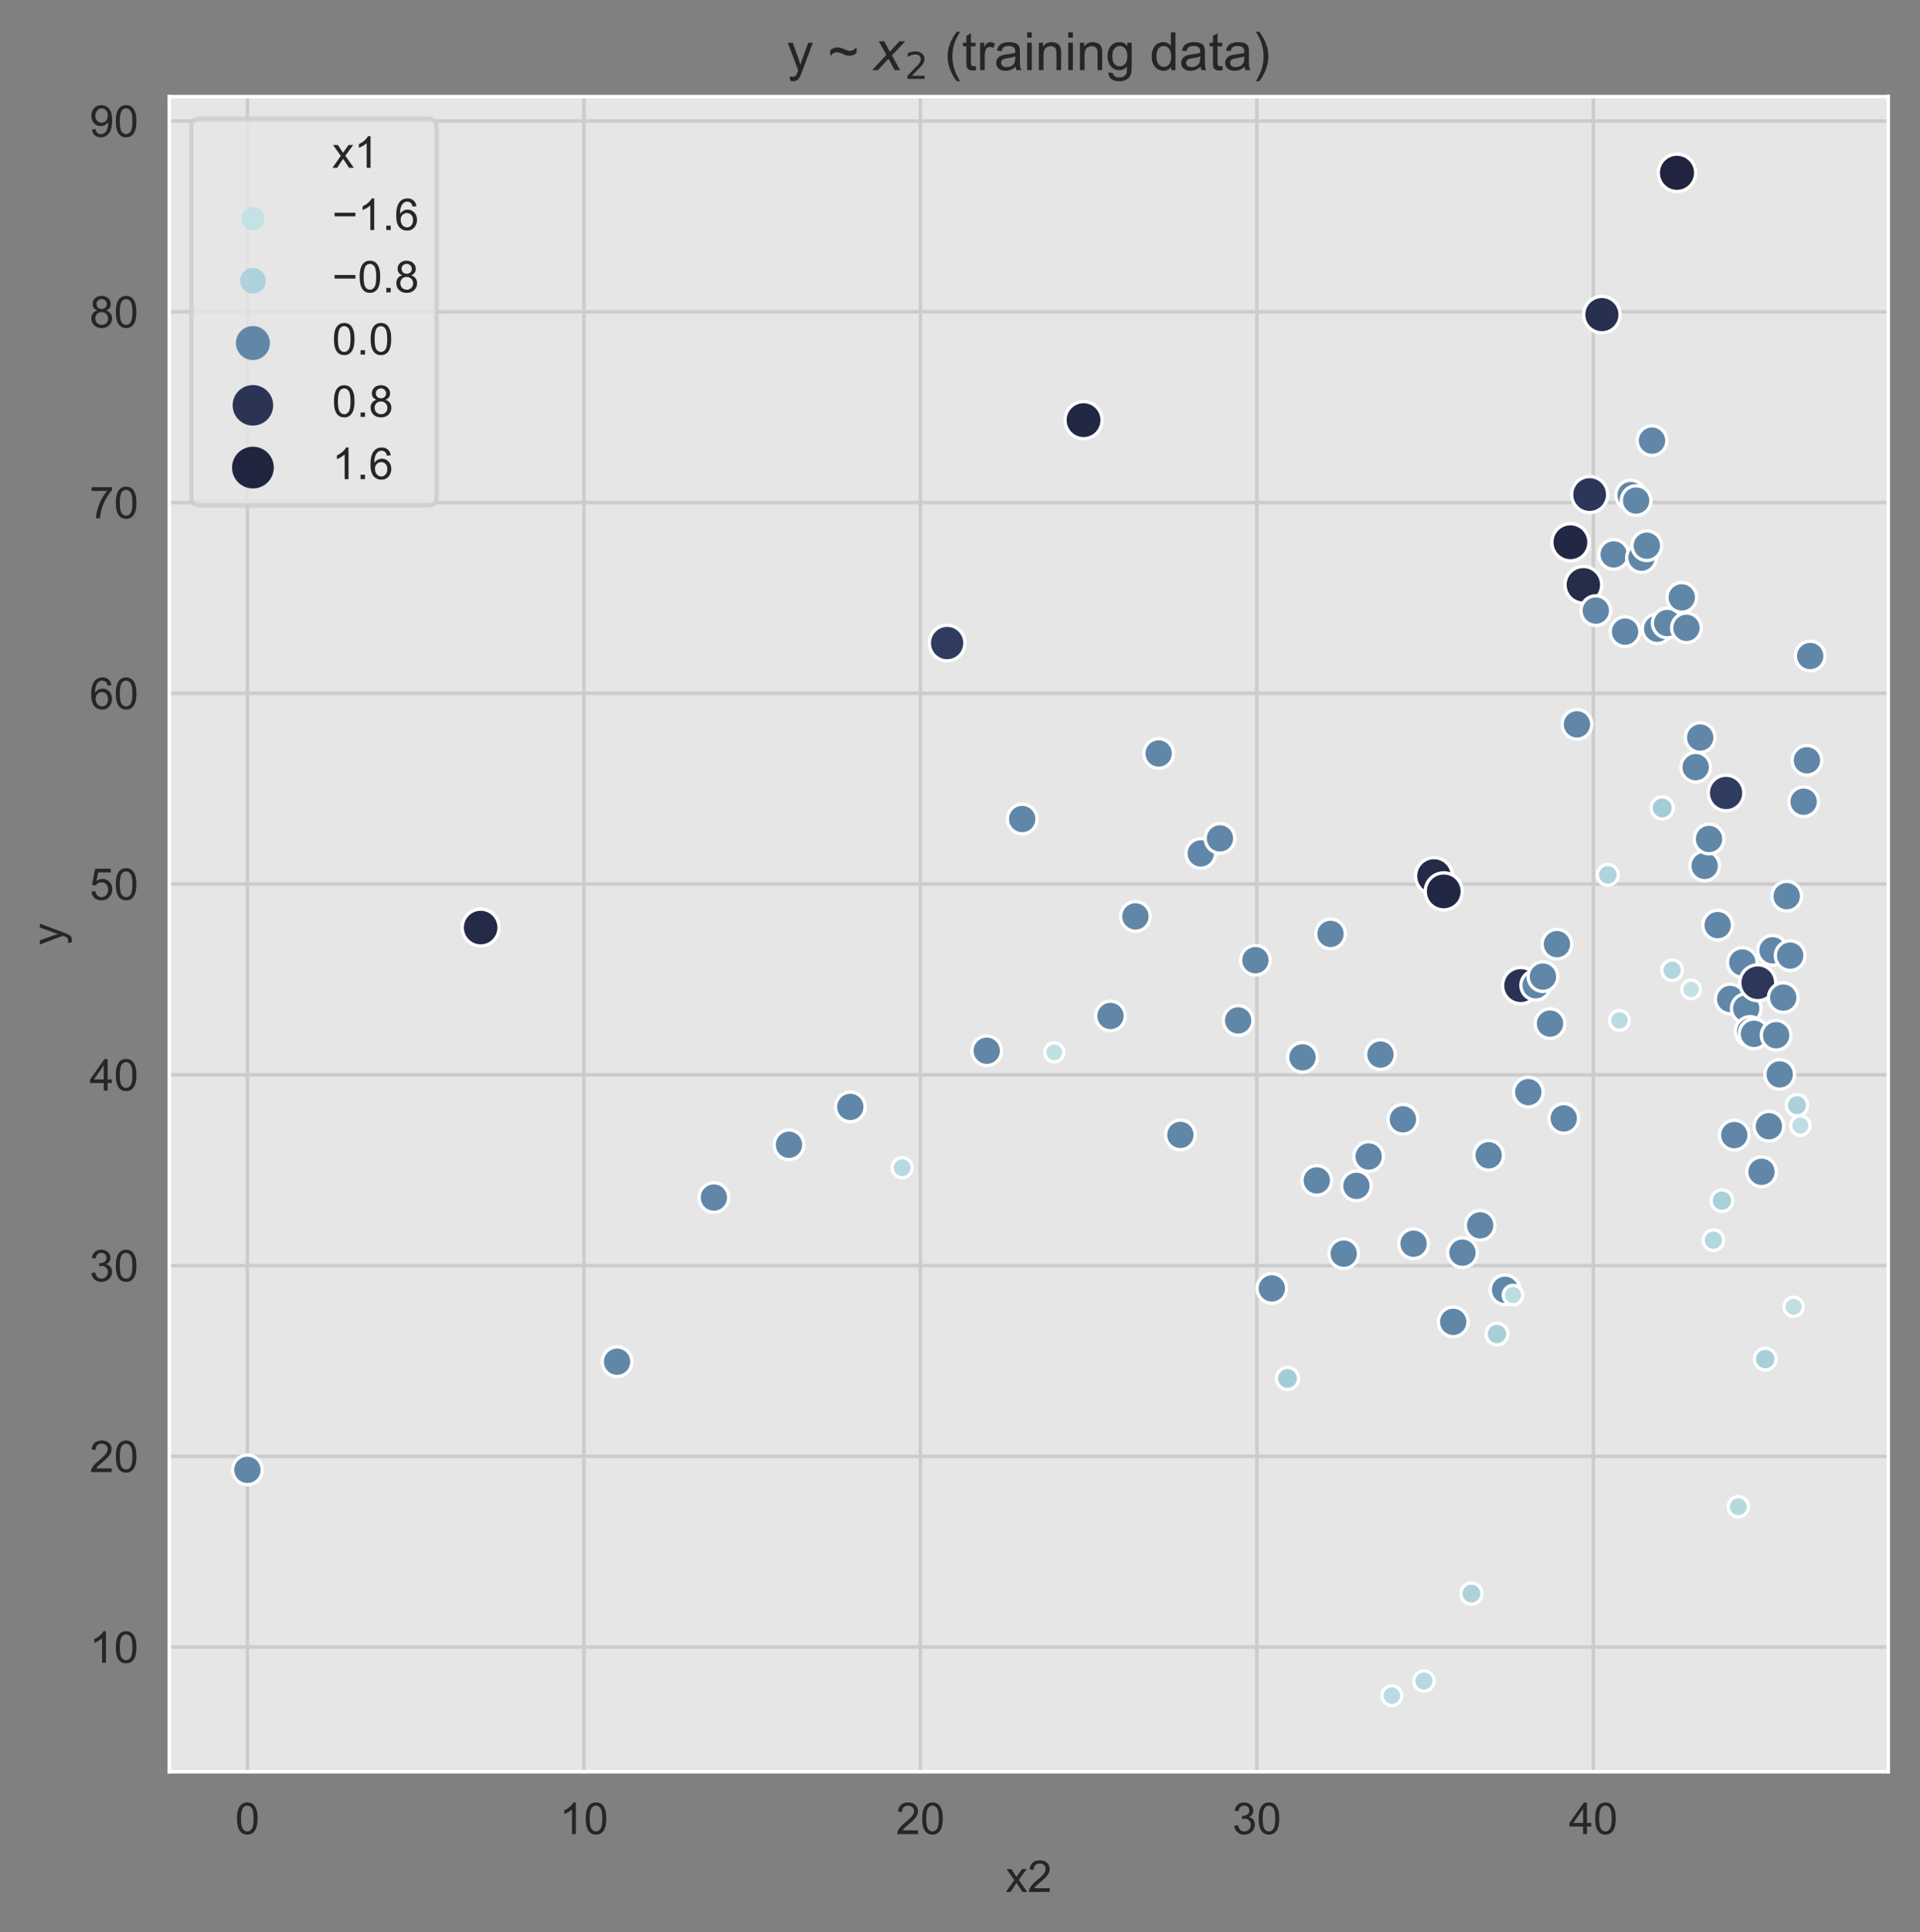 <?xml version="1.0" encoding="utf-8" standalone="no"?>
<!DOCTYPE svg PUBLIC "-//W3C//DTD SVG 1.1//EN"
  "http://www.w3.org/Graphics/SVG/1.1/DTD/svg11.dtd">
<!-- Created with matplotlib (https://matplotlib.org/) -->
<svg height="438.971pt" version="1.1" viewBox="0 0 436.267 438.971" width="436.267pt" xmlns="http://www.w3.org/2000/svg" xmlns:xlink="http://www.w3.org/1999/xlink">
 <rect x="0" y="0" width="436.267" height="438.971" fill="#808080" stroke="none"/>
 <defs>
  <style type="text/css">
*{stroke-linecap:butt;stroke-linejoin:round;}
  </style>
 </defs>
 <g id="figure_1">
  <g id="patch_1">
   <path d="M 0 438.971 
L 436.267 438.971 
L 436.267 0 
L 0 0 
z
" style="fill:none;"/>
  </g>
  <g id="axes_1">
   <g id="patch_2">
    <path d="M 38.467 402.48 
L 429.067 402.48 
L 429.067 21.96 
L 38.467 21.96 
z
" style="fill:#e6e6e6;"/>
   </g>
   <g id="matplotlib.axis_1">
    <g id="xtick_1">
     <g id="line2d_1">
      <path clip-path="url(#p0a2707c148)" d="M 56.222 402.48 
L 56.222 21.96 
" style="fill:none;stroke:#cccccc;stroke-linecap:round;stroke-width:0.8;"/>
     </g>
     <g id="text_1">
      <!-- 0 -->
      <defs>
       <path d="M 4.156 35.297 
Q 4.156 48 6.766 55.734 
Q 9.375 63.484 14.516 67.672 
Q 19.672 71.875 27.484 71.875 
Q 33.25 71.875 37.594 69.547 
Q 41.938 67.234 44.766 62.859 
Q 47.609 58.5 49.219 52.219 
Q 50.828 45.953 50.828 35.297 
Q 50.828 22.703 48.234 14.969 
Q 45.656 7.234 40.5 3 
Q 35.359 -1.219 27.484 -1.219 
Q 17.141 -1.219 11.234 6.203 
Q 4.156 15.141 4.156 35.297 
z
M 13.188 35.297 
Q 13.188 17.672 17.312 11.828 
Q 21.438 6 27.484 6 
Q 33.547 6 37.672 11.859 
Q 41.797 17.719 41.797 35.297 
Q 41.797 52.984 37.672 58.781 
Q 33.547 64.594 27.391 64.594 
Q 21.344 64.594 17.719 59.469 
Q 13.188 52.938 13.188 35.297 
z
" id="ArialMT-48"/>
      </defs>
      <g style="fill:#262626;" transform="translate(53.441 416.638)scale(0.1 -0.1)">
       <use xlink:href="#ArialMT-48"/>
      </g>
     </g>
    </g>
    <g id="xtick_2">
     <g id="line2d_2">
      <path clip-path="url(#p0a2707c148)" d="M 132.678 402.48 
L 132.678 21.96 
" style="fill:none;stroke:#cccccc;stroke-linecap:round;stroke-width:0.8;"/>
     </g>
     <g id="text_2">
      <!-- 10 -->
      <defs>
       <path d="M 37.25 0 
L 28.469 0 
L 28.469 56 
Q 25.297 52.984 20.141 49.953 
Q 14.984 46.922 10.891 45.406 
L 10.891 53.906 
Q 18.266 57.375 23.781 62.297 
Q 29.297 67.234 31.594 71.875 
L 37.25 71.875 
z
" id="ArialMT-49"/>
      </defs>
      <g style="fill:#262626;" transform="translate(127.117 416.638)scale(0.1 -0.1)">
       <use xlink:href="#ArialMT-49"/>
       <use x="55.615" xlink:href="#ArialMT-48"/>
      </g>
     </g>
    </g>
    <g id="xtick_3">
     <g id="line2d_3">
      <path clip-path="url(#p0a2707c148)" d="M 209.133 402.48 
L 209.133 21.96 
" style="fill:none;stroke:#cccccc;stroke-linecap:round;stroke-width:0.8;"/>
     </g>
     <g id="text_3">
      <!-- 20 -->
      <defs>
       <path d="M 50.344 8.453 
L 50.344 0 
L 3.031 0 
Q 2.938 3.172 4.047 6.109 
Q 5.859 10.938 9.828 15.625 
Q 13.812 20.312 21.344 26.469 
Q 33.016 36.031 37.109 41.625 
Q 41.219 47.219 41.219 52.203 
Q 41.219 57.422 37.469 61 
Q 33.734 64.594 27.734 64.594 
Q 21.391 64.594 17.578 60.781 
Q 13.766 56.984 13.719 50.25 
L 4.688 51.172 
Q 5.609 61.281 11.656 66.578 
Q 17.719 71.875 27.938 71.875 
Q 38.234 71.875 44.234 66.156 
Q 50.25 60.453 50.25 52 
Q 50.25 47.703 48.484 43.547 
Q 46.734 39.406 42.656 34.812 
Q 38.578 30.219 29.109 22.219 
Q 21.188 15.578 18.938 13.203 
Q 16.703 10.844 15.234 8.453 
z
" id="ArialMT-50"/>
      </defs>
      <g style="fill:#262626;" transform="translate(203.573 416.638)scale(0.1 -0.1)">
       <use xlink:href="#ArialMT-50"/>
       <use x="55.615" xlink:href="#ArialMT-48"/>
      </g>
     </g>
    </g>
    <g id="xtick_4">
     <g id="line2d_4">
      <path clip-path="url(#p0a2707c148)" d="M 285.589 402.48 
L 285.589 21.96 
" style="fill:none;stroke:#cccccc;stroke-linecap:round;stroke-width:0.8;"/>
     </g>
     <g id="text_4">
      <!-- 30 -->
      <defs>
       <path d="M 4.203 18.891 
L 12.984 20.062 
Q 14.5 12.594 18.141 9.297 
Q 21.781 6 27 6 
Q 33.203 6 37.469 10.297 
Q 41.75 14.594 41.75 20.953 
Q 41.75 27 37.797 30.922 
Q 33.844 34.859 27.734 34.859 
Q 25.25 34.859 21.531 33.891 
L 22.516 41.609 
Q 23.391 41.5 23.922 41.5 
Q 29.547 41.5 34.031 44.422 
Q 38.531 47.359 38.531 53.469 
Q 38.531 58.297 35.25 61.469 
Q 31.984 64.656 26.812 64.656 
Q 21.688 64.656 18.266 61.422 
Q 14.844 58.203 13.875 51.766 
L 5.078 53.328 
Q 6.688 62.156 12.391 67.016 
Q 18.109 71.875 26.609 71.875 
Q 32.469 71.875 37.391 69.359 
Q 42.328 66.844 44.938 62.5 
Q 47.562 58.156 47.562 53.266 
Q 47.562 48.641 45.062 44.828 
Q 42.578 41.016 37.703 38.766 
Q 44.047 37.312 47.562 32.688 
Q 51.078 28.078 51.078 21.141 
Q 51.078 11.766 44.234 5.25 
Q 37.406 -1.266 26.953 -1.266 
Q 17.531 -1.266 11.297 4.344 
Q 5.078 9.969 4.203 18.891 
z
" id="ArialMT-51"/>
      </defs>
      <g style="fill:#262626;" transform="translate(280.028 416.638)scale(0.1 -0.1)">
       <use xlink:href="#ArialMT-51"/>
       <use x="55.615" xlink:href="#ArialMT-48"/>
      </g>
     </g>
    </g>
    <g id="xtick_5">
     <g id="line2d_5">
      <path clip-path="url(#p0a2707c148)" d="M 362.045 402.48 
L 362.045 21.96 
" style="fill:none;stroke:#cccccc;stroke-linecap:round;stroke-width:0.8;"/>
     </g>
     <g id="text_5">
      <!-- 40 -->
      <defs>
       <path d="M 32.328 0 
L 32.328 17.141 
L 1.266 17.141 
L 1.266 25.203 
L 33.938 71.578 
L 41.109 71.578 
L 41.109 25.203 
L 50.781 25.203 
L 50.781 17.141 
L 41.109 17.141 
L 41.109 0 
z
M 32.328 25.203 
L 32.328 57.469 
L 9.906 25.203 
z
" id="ArialMT-52"/>
      </defs>
      <g style="fill:#262626;" transform="translate(356.484 416.638)scale(0.1 -0.1)">
       <use xlink:href="#ArialMT-52"/>
       <use x="55.615" xlink:href="#ArialMT-48"/>
      </g>
     </g>
    </g>
    <g id="text_6">
     <!-- x2 -->
     <defs>
      <path d="M 0.734 0 
L 19.672 26.953 
L 2.156 51.859 
L 13.141 51.859 
L 21.094 39.703 
Q 23.344 36.234 24.703 33.891 
Q 26.859 37.109 28.656 39.594 
L 37.406 51.859 
L 47.906 51.859 
L 29.984 27.438 
L 49.266 0 
L 38.484 0 
L 27.828 16.109 
L 25 20.453 
L 11.375 0 
z
" id="ArialMT-120"/>
     </defs>
     <g style="fill:#262626;" transform="translate(228.487 429.783)scale(0.1 -0.1)">
      <use xlink:href="#ArialMT-120"/>
      <use x="50" xlink:href="#ArialMT-50"/>
     </g>
    </g>
   </g>
   <g id="matplotlib.axis_2">
    <g id="ytick_1">
     <g id="line2d_6">
      <path clip-path="url(#p0a2707c148)" d="M 38.467 374.163 
L 429.067 374.163 
" style="fill:none;stroke:#cccccc;stroke-linecap:round;stroke-width:0.8;"/>
     </g>
     <g id="text_7">
      <!-- 10 -->
      <g style="fill:#262626;" transform="translate(20.345 377.742)scale(0.1 -0.1)">
       <use xlink:href="#ArialMT-49"/>
       <use x="55.615" xlink:href="#ArialMT-48"/>
      </g>
     </g>
    </g>
    <g id="ytick_2">
     <g id="line2d_7">
      <path clip-path="url(#p0a2707c148)" d="M 38.467 330.829 
L 429.067 330.829 
" style="fill:none;stroke:#cccccc;stroke-linecap:round;stroke-width:0.8;"/>
     </g>
     <g id="text_8">
      <!-- 20 -->
      <g style="fill:#262626;" transform="translate(20.345 334.408)scale(0.1 -0.1)">
       <use xlink:href="#ArialMT-50"/>
       <use x="55.615" xlink:href="#ArialMT-48"/>
      </g>
     </g>
    </g>
    <g id="ytick_3">
     <g id="line2d_8">
      <path clip-path="url(#p0a2707c148)" d="M 38.467 287.496 
L 429.067 287.496 
" style="fill:none;stroke:#cccccc;stroke-linecap:round;stroke-width:0.8;"/>
     </g>
     <g id="text_9">
      <!-- 30 -->
      <g style="fill:#262626;" transform="translate(20.345 291.075)scale(0.1 -0.1)">
       <use xlink:href="#ArialMT-51"/>
       <use x="55.615" xlink:href="#ArialMT-48"/>
      </g>
     </g>
    </g>
    <g id="ytick_4">
     <g id="line2d_9">
      <path clip-path="url(#p0a2707c148)" d="M 38.467 244.162 
L 429.067 244.162 
" style="fill:none;stroke:#cccccc;stroke-linecap:round;stroke-width:0.8;"/>
     </g>
     <g id="text_10">
      <!-- 40 -->
      <g style="fill:#262626;" transform="translate(20.345 247.741)scale(0.1 -0.1)">
       <use xlink:href="#ArialMT-52"/>
       <use x="55.615" xlink:href="#ArialMT-48"/>
      </g>
     </g>
    </g>
    <g id="ytick_5">
     <g id="line2d_10">
      <path clip-path="url(#p0a2707c148)" d="M 38.467 200.828 
L 429.067 200.828 
" style="fill:none;stroke:#cccccc;stroke-linecap:round;stroke-width:0.8;"/>
     </g>
     <g id="text_11">
      <!-- 50 -->
      <defs>
       <path d="M 4.156 18.75 
L 13.375 19.531 
Q 14.406 12.797 18.141 9.391 
Q 21.875 6 27.156 6 
Q 33.5 6 37.891 10.781 
Q 42.281 15.578 42.281 23.484 
Q 42.281 31 38.062 35.344 
Q 33.844 39.703 27 39.703 
Q 22.75 39.703 19.328 37.766 
Q 15.922 35.844 13.969 32.766 
L 5.719 33.844 
L 12.641 70.609 
L 48.25 70.609 
L 48.25 62.203 
L 19.672 62.203 
L 15.828 42.969 
Q 22.266 47.469 29.344 47.469 
Q 38.719 47.469 45.156 40.969 
Q 51.609 34.469 51.609 24.266 
Q 51.609 14.547 45.953 7.469 
Q 39.062 -1.219 27.156 -1.219 
Q 17.391 -1.219 11.203 4.25 
Q 5.031 9.719 4.156 18.75 
z
" id="ArialMT-53"/>
      </defs>
      <g style="fill:#262626;" transform="translate(20.345 204.407)scale(0.1 -0.1)">
       <use xlink:href="#ArialMT-53"/>
       <use x="55.615" xlink:href="#ArialMT-48"/>
      </g>
     </g>
    </g>
    <g id="ytick_6">
     <g id="line2d_11">
      <path clip-path="url(#p0a2707c148)" d="M 38.467 157.494 
L 429.067 157.494 
" style="fill:none;stroke:#cccccc;stroke-linecap:round;stroke-width:0.8;"/>
     </g>
     <g id="text_12">
      <!-- 60 -->
      <defs>
       <path d="M 49.75 54.047 
L 41.016 53.375 
Q 39.844 58.547 37.703 60.891 
Q 34.125 64.656 28.906 64.656 
Q 24.703 64.656 21.531 62.312 
Q 17.391 59.281 14.984 53.469 
Q 12.594 47.656 12.5 36.922 
Q 15.672 41.75 20.266 44.094 
Q 24.859 46.438 29.891 46.438 
Q 38.672 46.438 44.844 39.969 
Q 51.031 33.5 51.031 23.25 
Q 51.031 16.5 48.125 10.719 
Q 45.219 4.938 40.141 1.859 
Q 35.062 -1.219 28.609 -1.219 
Q 17.625 -1.219 10.688 6.859 
Q 3.766 14.938 3.766 33.5 
Q 3.766 54.25 11.422 63.672 
Q 18.109 71.875 29.438 71.875 
Q 37.891 71.875 43.281 67.141 
Q 48.688 62.406 49.75 54.047 
z
M 13.875 23.188 
Q 13.875 18.656 15.797 14.5 
Q 17.719 10.359 21.188 8.172 
Q 24.656 6 28.469 6 
Q 34.031 6 38.031 10.484 
Q 42.047 14.984 42.047 22.703 
Q 42.047 30.125 38.078 34.391 
Q 34.125 38.672 28.125 38.672 
Q 22.172 38.672 18.016 34.391 
Q 13.875 30.125 13.875 23.188 
z
" id="ArialMT-54"/>
      </defs>
      <g style="fill:#262626;" transform="translate(20.345 161.073)scale(0.1 -0.1)">
       <use xlink:href="#ArialMT-54"/>
       <use x="55.615" xlink:href="#ArialMT-48"/>
      </g>
     </g>
    </g>
    <g id="ytick_7">
     <g id="line2d_12">
      <path clip-path="url(#p0a2707c148)" d="M 38.467 114.161 
L 429.067 114.161 
" style="fill:none;stroke:#cccccc;stroke-linecap:round;stroke-width:0.8;"/>
     </g>
     <g id="text_13">
      <!-- 70 -->
      <defs>
       <path d="M 4.734 62.203 
L 4.734 70.656 
L 51.078 70.656 
L 51.078 63.812 
Q 44.234 56.547 37.516 44.484 
Q 30.812 32.422 27.156 19.672 
Q 24.516 10.688 23.781 0 
L 14.75 0 
Q 14.891 8.453 18.062 20.406 
Q 21.234 32.375 27.172 43.484 
Q 33.109 54.594 39.797 62.203 
z
" id="ArialMT-55"/>
      </defs>
      <g style="fill:#262626;" transform="translate(20.345 117.74)scale(0.1 -0.1)">
       <use xlink:href="#ArialMT-55"/>
       <use x="55.615" xlink:href="#ArialMT-48"/>
      </g>
     </g>
    </g>
    <g id="ytick_8">
     <g id="line2d_13">
      <path clip-path="url(#p0a2707c148)" d="M 38.467 70.827 
L 429.067 70.827 
" style="fill:none;stroke:#cccccc;stroke-linecap:round;stroke-width:0.8;"/>
     </g>
     <g id="text_14">
      <!-- 80 -->
      <defs>
       <path d="M 17.672 38.812 
Q 12.203 40.828 9.562 44.531 
Q 6.938 48.25 6.938 53.422 
Q 6.938 61.234 12.547 66.547 
Q 18.172 71.875 27.484 71.875 
Q 36.859 71.875 42.578 66.422 
Q 48.297 60.984 48.297 53.172 
Q 48.297 48.188 45.672 44.5 
Q 43.062 40.828 37.75 38.812 
Q 44.344 36.672 47.781 31.875 
Q 51.219 27.094 51.219 20.453 
Q 51.219 11.281 44.719 5.031 
Q 38.234 -1.219 27.641 -1.219 
Q 17.047 -1.219 10.547 5.047 
Q 4.047 11.328 4.047 20.703 
Q 4.047 27.688 7.594 32.391 
Q 11.141 37.109 17.672 38.812 
z
M 15.922 53.719 
Q 15.922 48.641 19.188 45.406 
Q 22.469 42.188 27.688 42.188 
Q 32.766 42.188 36.016 45.375 
Q 39.266 48.578 39.266 53.219 
Q 39.266 58.062 35.906 61.359 
Q 32.562 64.656 27.594 64.656 
Q 22.562 64.656 19.234 61.422 
Q 15.922 58.203 15.922 53.719 
z
M 13.094 20.656 
Q 13.094 16.891 14.875 13.375 
Q 16.656 9.859 20.172 7.922 
Q 23.688 6 27.734 6 
Q 34.031 6 38.125 10.047 
Q 42.234 14.109 42.234 20.359 
Q 42.234 26.703 38.016 30.859 
Q 33.797 35.016 27.438 35.016 
Q 21.234 35.016 17.156 30.906 
Q 13.094 26.812 13.094 20.656 
z
" id="ArialMT-56"/>
      </defs>
      <g style="fill:#262626;" transform="translate(20.345 74.406)scale(0.1 -0.1)">
       <use xlink:href="#ArialMT-56"/>
       <use x="55.615" xlink:href="#ArialMT-48"/>
      </g>
     </g>
    </g>
    <g id="ytick_9">
     <g id="line2d_14">
      <path clip-path="url(#p0a2707c148)" d="M 38.467 27.493 
L 429.067 27.493 
" style="fill:none;stroke:#cccccc;stroke-linecap:round;stroke-width:0.8;"/>
     </g>
     <g id="text_15">
      <!-- 90 -->
      <defs>
       <path d="M 5.469 16.547 
L 13.922 17.328 
Q 14.984 11.375 18.016 8.688 
Q 21.047 6 25.781 6 
Q 29.828 6 32.875 7.859 
Q 35.938 9.719 37.891 12.812 
Q 39.844 15.922 41.156 21.188 
Q 42.484 26.469 42.484 31.938 
Q 42.484 32.516 42.438 33.688 
Q 39.797 29.5 35.234 26.875 
Q 30.672 24.266 25.344 24.266 
Q 16.453 24.266 10.297 30.703 
Q 4.156 37.156 4.156 47.703 
Q 4.156 58.594 10.578 65.234 
Q 17 71.875 26.656 71.875 
Q 33.641 71.875 39.422 68.109 
Q 45.219 64.359 48.219 57.391 
Q 51.219 50.438 51.219 37.25 
Q 51.219 23.531 48.234 15.406 
Q 45.266 7.281 39.375 3.031 
Q 33.5 -1.219 25.594 -1.219 
Q 17.188 -1.219 11.859 3.438 
Q 6.547 8.109 5.469 16.547 
z
M 41.453 48.141 
Q 41.453 55.719 37.422 60.156 
Q 33.406 64.594 27.734 64.594 
Q 21.875 64.594 17.531 59.812 
Q 13.188 55.031 13.188 47.406 
Q 13.188 40.578 17.312 36.297 
Q 21.438 32.031 27.484 32.031 
Q 33.594 32.031 37.516 36.297 
Q 41.453 40.578 41.453 48.141 
z
" id="ArialMT-57"/>
      </defs>
      <g style="fill:#262626;" transform="translate(20.345 31.072)scale(0.1 -0.1)">
       <use xlink:href="#ArialMT-57"/>
       <use x="55.615" xlink:href="#ArialMT-48"/>
      </g>
     </g>
    </g>
    <g id="text_16">
     <!-- y -->
     <defs>
      <path d="M 6.203 -19.969 
L 5.219 -11.719 
Q 8.109 -12.5 10.25 -12.5 
Q 13.188 -12.5 14.938 -11.516 
Q 16.703 -10.547 17.828 -8.797 
Q 18.656 -7.469 20.516 -2.25 
Q 20.75 -1.516 21.297 -0.094 
L 1.609 51.859 
L 11.078 51.859 
L 21.875 21.828 
Q 23.969 16.109 25.641 9.812 
Q 27.156 15.875 29.25 21.625 
L 40.328 51.859 
L 49.125 51.859 
L 29.391 -0.875 
Q 26.219 -9.422 24.469 -12.641 
Q 22.125 -17 19.094 -19.016 
Q 16.062 -21.047 11.859 -21.047 
Q 9.328 -21.047 6.203 -19.969 
z
" id="ArialMT-121"/>
     </defs>
     <g style="fill:#262626;" transform="translate(14.241 214.72)rotate(-90)scale(0.1 -0.1)">
      <use xlink:href="#ArialMT-121"/>
     </g>
    </g>
   </g>
   <g id="PathCollection_1">
    <path clip-path="url(#p0a2707c148)" d="M 56.222 337.27 
C 57.113 337.27 57.968 336.916 58.599 336.286 
C 59.229 335.655 59.584 334.8 59.584 333.908 
C 59.584 333.017 59.229 332.162 58.599 331.531 
C 57.968 330.901 57.113 330.547 56.222 330.547 
C 55.33 330.547 54.475 330.901 53.845 331.531 
C 53.214 332.162 52.86 333.017 52.86 333.908 
C 52.86 334.8 53.214 335.655 53.845 336.286 
C 54.475 336.916 55.33 337.27 56.222 337.27 
z
" style="fill:#6187a8;stroke:#ffffff;stroke-width:0.75;"/>
    <path clip-path="url(#p0a2707c148)" d="M 109.217 214.892 
C 110.326 214.892 111.391 214.451 112.175 213.667 
C 112.96 212.882 113.4 211.818 113.4 210.708 
C 113.4 209.599 112.96 208.535 112.175 207.75 
C 111.391 206.966 110.326 206.525 109.217 206.525 
C 108.107 206.525 107.043 206.966 106.259 207.75 
C 105.474 208.535 105.033 209.599 105.033 210.708 
C 105.033 211.818 105.474 212.882 106.259 213.667 
C 107.043 214.451 108.107 214.892 109.217 214.892 
z
" style="fill:#242b48;stroke:#ffffff;stroke-width:0.75;"/>
    <path clip-path="url(#p0a2707c148)" d="M 140.217 312.695 
C 141.109 312.695 141.964 312.341 142.594 311.711 
C 143.225 311.08 143.579 310.225 143.579 309.333 
C 143.579 308.442 143.225 307.587 142.594 306.956 
C 141.964 306.326 141.109 305.972 140.217 305.972 
C 139.326 305.972 138.47 306.326 137.84 306.956 
C 137.209 307.587 136.855 308.442 136.855 309.333 
C 136.855 310.225 137.209 311.08 137.84 311.711 
C 138.47 312.341 139.326 312.695 140.217 312.695 
z
" style="fill:#6187a8;stroke:#ffffff;stroke-width:0.75;"/>
    <path clip-path="url(#p0a2707c148)" d="M 162.212 275.401 
C 163.104 275.401 163.959 275.047 164.589 274.417 
C 165.22 273.786 165.574 272.931 165.574 272.039 
C 165.574 271.148 165.22 270.293 164.589 269.662 
C 163.959 269.032 163.104 268.677 162.212 268.677 
C 161.32 268.677 160.465 269.032 159.835 269.662 
C 159.204 270.293 158.85 271.148 158.85 272.039 
C 158.85 272.931 159.204 273.786 159.835 274.417 
C 160.465 275.047 161.32 275.401 162.212 275.401 
z
" style="fill:#6187a8;stroke:#ffffff;stroke-width:0.75;"/>
    <path clip-path="url(#p0a2707c148)" d="M 179.273 263.419 
C 180.164 263.419 181.019 263.065 181.65 262.434 
C 182.28 261.804 182.635 260.949 182.635 260.057 
C 182.635 259.165 182.28 258.31 181.65 257.68 
C 181.019 257.049 180.164 256.695 179.273 256.695 
C 178.381 256.695 177.526 257.049 176.895 257.68 
C 176.265 258.31 175.911 259.165 175.911 260.057 
C 175.911 260.949 176.265 261.804 176.895 262.434 
C 177.526 263.065 178.381 263.419 179.273 263.419 
z
" style="fill:#6187a8;stroke:#ffffff;stroke-width:0.75;"/>
    <path clip-path="url(#p0a2707c148)" d="M 193.212 254.818 
C 194.104 254.818 194.959 254.464 195.589 253.833 
C 196.22 253.203 196.574 252.348 196.574 251.456 
C 196.574 250.565 196.22 249.709 195.589 249.079 
C 194.959 248.448 194.104 248.094 193.212 248.094 
C 192.321 248.094 191.465 248.448 190.835 249.079 
C 190.205 249.709 189.85 250.565 189.85 251.456 
C 189.85 252.348 190.205 253.203 190.835 253.833 
C 191.465 254.464 192.321 254.818 193.212 254.818 
z
" style="fill:#6187a8;stroke:#ffffff;stroke-width:0.75;"/>
    <path clip-path="url(#p0a2707c148)" d="M 204.998 267.545 
C 205.604 267.545 206.185 267.304 206.614 266.876 
C 207.043 266.447 207.283 265.866 207.283 265.26 
C 207.283 264.653 207.043 264.072 206.614 263.644 
C 206.185 263.215 205.604 262.974 204.998 262.974 
C 204.392 262.974 203.811 263.215 203.382 263.644 
C 202.953 264.072 202.713 264.653 202.713 265.26 
C 202.713 265.866 202.953 266.447 203.382 266.876 
C 203.811 267.304 204.392 267.545 204.998 267.545 
z
" style="fill:#b7dae0;stroke:#ffffff;stroke-width:0.75;"/>
    <path clip-path="url(#p0a2707c148)" d="M 215.207 150.123 
C 216.279 150.123 217.307 149.697 218.066 148.939 
C 218.824 148.181 219.249 147.153 219.249 146.081 
C 219.249 145.009 218.824 143.981 218.066 143.223 
C 217.307 142.465 216.279 142.039 215.207 142.039 
C 214.135 142.039 213.107 142.465 212.349 143.223 
C 211.591 143.981 211.165 145.009 211.165 146.081 
C 211.165 147.153 211.591 148.181 212.349 148.939 
C 213.107 149.697 214.135 150.123 215.207 150.123 
z
" style="fill:#303c5f;stroke:#ffffff;stroke-width:0.75;"/>
    <path clip-path="url(#p0a2707c148)" d="M 224.212 242.056 
C 225.104 242.056 225.959 241.702 226.59 241.071 
C 227.22 240.441 227.574 239.586 227.574 238.694 
C 227.574 237.803 227.22 236.947 226.59 236.317 
C 225.959 235.687 225.104 235.332 224.212 235.332 
C 223.321 235.332 222.466 235.687 221.835 236.317 
C 221.205 236.947 220.851 237.803 220.851 238.694 
C 220.851 239.586 221.205 240.441 221.835 241.071 
C 222.466 241.702 223.321 242.056 224.212 242.056 
z
" style="fill:#6187a8;stroke:#ffffff;stroke-width:0.75;"/>
    <path clip-path="url(#p0a2707c148)" d="M 232.268 189.413 
C 233.159 189.413 234.015 189.059 234.645 188.428 
C 235.276 187.798 235.63 186.943 235.63 186.051 
C 235.63 185.16 235.276 184.304 234.645 183.674 
C 234.015 183.044 233.159 182.689 232.268 182.689 
C 231.376 182.689 230.521 183.044 229.891 183.674 
C 229.26 184.304 228.906 185.16 228.906 186.051 
C 228.906 186.943 229.26 187.798 229.891 188.428 
C 230.521 189.059 231.376 189.413 232.268 189.413 
z
" style="fill:#6187a8;stroke:#ffffff;stroke-width:0.75;"/>
    <path clip-path="url(#p0a2707c148)" d="M 239.555 241.216 
C 240.13 241.216 240.682 240.987 241.089 240.581 
C 241.496 240.174 241.724 239.622 241.724 239.046 
C 241.724 238.471 241.496 237.919 241.089 237.512 
C 240.682 237.105 240.13 236.877 239.555 236.877 
C 238.979 236.877 238.428 237.105 238.021 237.512 
C 237.614 237.919 237.385 238.471 237.385 239.046 
C 237.385 239.622 237.614 240.174 238.021 240.581 
C 238.428 240.987 238.979 241.216 239.555 241.216 
z
" style="fill:#c1e0e4;stroke:#ffffff;stroke-width:0.75;"/>
    <path clip-path="url(#p0a2707c148)" d="M 246.207 99.657 
C 247.325 99.657 248.397 99.213 249.188 98.423 
C 249.978 97.632 250.422 96.56 250.422 95.442 
C 250.422 94.324 249.978 93.252 249.188 92.462 
C 248.397 91.671 247.325 91.227 246.207 91.227 
C 245.09 91.227 244.017 91.671 243.227 92.462 
C 242.437 93.252 241.992 94.324 241.992 95.442 
C 241.992 96.56 242.437 97.632 243.227 98.423 
C 244.017 99.213 245.09 99.657 246.207 99.657 
z
" style="fill:#222844;stroke:#ffffff;stroke-width:0.75;"/>
    <path clip-path="url(#p0a2707c148)" d="M 252.327 234.157 
C 253.219 234.157 254.074 233.803 254.704 233.173 
C 255.335 232.542 255.689 231.687 255.689 230.795 
C 255.689 229.904 255.335 229.049 254.704 228.418 
C 254.074 227.788 253.219 227.434 252.327 227.434 
C 251.436 227.434 250.58 227.788 249.95 228.418 
C 249.319 229.049 248.965 229.904 248.965 230.795 
C 248.965 231.687 249.319 232.542 249.95 233.173 
C 250.58 233.803 251.436 234.157 252.327 234.157 
z
" style="fill:#6187a8;stroke:#ffffff;stroke-width:0.75;"/>
    <path clip-path="url(#p0a2707c148)" d="M 257.993 211.539 
C 258.885 211.539 259.74 211.185 260.37 210.555 
C 261.001 209.924 261.355 209.069 261.355 208.178 
C 261.355 207.286 261.001 206.431 260.37 205.8 
C 259.74 205.17 258.885 204.816 257.993 204.816 
C 257.102 204.816 256.246 205.17 255.616 205.8 
C 254.985 206.431 254.631 207.286 254.631 208.178 
C 254.631 209.069 254.985 209.924 255.616 210.555 
C 256.246 211.185 257.102 211.539 257.993 211.539 
z
" style="fill:#6187a8;stroke:#ffffff;stroke-width:0.75;"/>
    <path clip-path="url(#p0a2707c148)" d="M 263.268 174.528 
C 264.16 174.528 265.015 174.174 265.645 173.543 
C 266.276 172.913 266.63 172.058 266.63 171.166 
C 266.63 170.274 266.276 169.419 265.645 168.789 
C 265.015 168.158 264.16 167.804 263.268 167.804 
C 262.376 167.804 261.521 168.158 260.891 168.789 
C 260.26 169.419 259.906 170.274 259.906 171.166 
C 259.906 172.058 260.26 172.913 260.891 173.543 
C 261.521 174.174 262.376 174.528 263.268 174.528 
z
" style="fill:#6187a8;stroke:#ffffff;stroke-width:0.75;"/>
    <path clip-path="url(#p0a2707c148)" d="M 268.202 261.172 
C 269.094 261.172 269.949 260.818 270.58 260.187 
C 271.21 259.557 271.564 258.702 271.564 257.81 
C 271.564 256.919 271.21 256.063 270.58 255.433 
C 269.949 254.803 269.094 254.448 268.202 254.448 
C 267.311 254.448 266.456 254.803 265.825 255.433 
C 265.195 256.063 264.841 256.919 264.841 257.81 
C 264.841 258.702 265.195 259.557 265.825 260.187 
C 266.456 260.818 267.311 261.172 268.202 261.172 
z
" style="fill:#6187a8;stroke:#ffffff;stroke-width:0.75;"/>
    <path clip-path="url(#p0a2707c148)" d="M 272.838 197.234 
C 273.729 197.234 274.584 196.88 275.215 196.25 
C 275.845 195.619 276.199 194.764 276.199 193.873 
C 276.199 192.981 275.845 192.126 275.215 191.495 
C 274.584 190.865 273.729 190.511 272.838 190.511 
C 271.946 190.511 271.091 190.865 270.46 191.495 
C 269.83 192.126 269.476 192.981 269.476 193.873 
C 269.476 194.764 269.83 195.619 270.46 196.25 
C 271.091 196.88 271.946 197.234 272.838 197.234 
z
" style="fill:#6187a8;stroke:#ffffff;stroke-width:0.75;"/>
    <path clip-path="url(#p0a2707c148)" d="M 277.208 193.817 
C 278.099 193.817 278.954 193.463 279.585 192.833 
C 280.215 192.202 280.569 191.347 280.569 190.455 
C 280.569 189.564 280.215 188.709 279.585 188.078 
C 278.954 187.448 278.099 187.093 277.208 187.093 
C 276.316 187.093 275.461 187.448 274.83 188.078 
C 274.2 188.709 273.846 189.564 273.846 190.455 
C 273.846 191.347 274.2 192.202 274.83 192.833 
C 275.461 193.463 276.316 193.817 277.208 193.817 
z
" style="fill:#6187a8;stroke:#ffffff;stroke-width:0.75;"/>
    <path clip-path="url(#p0a2707c148)" d="M 281.341 235.172 
C 282.233 235.172 283.088 234.818 283.719 234.187 
C 284.349 233.557 284.703 232.702 284.703 231.81 
C 284.703 230.918 284.349 230.063 283.719 229.433 
C 283.088 228.802 282.233 228.448 281.341 228.448 
C 280.45 228.448 279.595 228.802 278.964 229.433 
C 278.334 230.063 277.979 230.918 277.979 231.81 
C 277.979 232.702 278.334 233.557 278.964 234.187 
C 279.595 234.818 280.45 235.172 281.341 235.172 
z
" style="fill:#6187a8;stroke:#ffffff;stroke-width:0.75;"/>
    <path clip-path="url(#p0a2707c148)" d="M 285.263 221.489 
C 286.155 221.489 287.01 221.135 287.64 220.505 
C 288.271 219.874 288.625 219.019 288.625 218.127 
C 288.625 217.236 288.271 216.381 287.64 215.75 
C 287.01 215.12 286.155 214.766 285.263 214.766 
C 284.371 214.766 283.516 215.12 282.886 215.75 
C 282.255 216.381 281.901 217.236 281.901 218.127 
C 281.901 219.019 282.255 219.874 282.886 220.505 
C 283.516 221.135 284.371 221.489 285.263 221.489 
z
" style="fill:#6187a8;stroke:#ffffff;stroke-width:0.75;"/>
    <path clip-path="url(#p0a2707c148)" d="M 288.993 296.045 
C 289.885 296.045 290.74 295.691 291.371 295.061 
C 292.001 294.43 292.355 293.575 292.355 292.683 
C 292.355 291.792 292.001 290.937 291.371 290.306 
C 290.74 289.676 289.885 289.322 288.993 289.322 
C 288.102 289.322 287.247 289.676 286.616 290.306 
C 285.986 290.937 285.631 291.792 285.631 292.683 
C 285.631 293.575 285.986 294.43 286.616 295.061 
C 287.247 295.691 288.102 296.045 288.993 296.045 
z
" style="fill:#6187a8;stroke:#ffffff;stroke-width:0.75;"/>
    <path clip-path="url(#p0a2707c148)" d="M 292.55 315.66 
C 293.218 315.66 293.859 315.394 294.331 314.922 
C 294.803 314.45 295.069 313.809 295.069 313.141 
C 295.069 312.473 294.803 311.832 294.331 311.36 
C 293.859 310.888 293.218 310.622 292.55 310.622 
C 291.882 310.622 291.241 310.888 290.769 311.36 
C 290.297 311.832 290.032 312.473 290.032 313.141 
C 290.032 313.809 290.297 314.45 290.769 314.922 
C 291.241 315.394 291.882 315.66 292.55 315.66 
z
" style="fill:#a4ccd7;stroke:#ffffff;stroke-width:0.75;"/>
    <path clip-path="url(#p0a2707c148)" d="M 295.949 243.553 
C 296.84 243.553 297.695 243.199 298.326 242.569 
C 298.956 241.938 299.311 241.083 299.311 240.192 
C 299.311 239.3 298.956 238.445 298.326 237.814 
C 297.695 237.184 296.84 236.83 295.949 236.83 
C 295.057 236.83 294.202 237.184 293.571 237.814 
C 292.941 238.445 292.587 239.3 292.587 240.192 
C 292.587 241.083 292.941 241.938 293.571 242.569 
C 294.202 243.199 295.057 243.553 295.949 243.553 
z
" style="fill:#6187a8;stroke:#ffffff;stroke-width:0.75;"/>
    <path clip-path="url(#p0a2707c148)" d="M 299.203 271.512 
C 300.094 271.512 300.949 271.158 301.58 270.527 
C 302.21 269.897 302.564 269.042 302.564 268.15 
C 302.564 267.259 302.21 266.403 301.58 265.773 
C 300.949 265.143 300.094 264.788 299.203 264.788 
C 298.311 264.788 297.456 265.143 296.825 265.773 
C 296.195 266.403 295.841 267.259 295.841 268.15 
C 295.841 269.042 296.195 269.897 296.825 270.527 
C 297.456 271.158 298.311 271.512 299.203 271.512 
z
" style="fill:#6187a8;stroke:#ffffff;stroke-width:0.75;"/>
    <path clip-path="url(#p0a2707c148)" d="M 302.324 215.51 
C 303.215 215.51 304.07 215.156 304.701 214.526 
C 305.331 213.895 305.686 213.04 305.686 212.149 
C 305.686 211.257 305.331 210.402 304.701 209.771 
C 304.07 209.141 303.215 208.787 302.324 208.787 
C 301.432 208.787 300.577 209.141 299.946 209.771 
C 299.316 210.402 298.962 211.257 298.962 212.149 
C 298.962 213.04 299.316 213.895 299.946 214.526 
C 300.577 215.156 301.432 215.51 302.324 215.51 
z
" style="fill:#6187a8;stroke:#ffffff;stroke-width:0.75;"/>
    <path clip-path="url(#p0a2707c148)" d="M 305.322 288.153 
C 306.214 288.153 307.069 287.799 307.7 287.169 
C 308.33 286.538 308.684 285.683 308.684 284.791 
C 308.684 283.9 308.33 283.045 307.7 282.414 
C 307.069 281.784 306.214 281.429 305.322 281.429 
C 304.431 281.429 303.576 281.784 302.945 282.414 
C 302.315 283.045 301.96 283.9 301.96 284.791 
C 301.96 285.683 302.315 286.538 302.945 287.169 
C 303.576 287.799 304.431 288.153 305.322 288.153 
z
" style="fill:#6187a8;stroke:#ffffff;stroke-width:0.75;"/>
    <path clip-path="url(#p0a2707c148)" d="M 308.208 272.751 
C 309.099 272.751 309.955 272.397 310.585 271.766 
C 311.215 271.136 311.57 270.28 311.57 269.389 
C 311.57 268.497 311.215 267.642 310.585 267.012 
C 309.955 266.381 309.099 266.027 308.208 266.027 
C 307.316 266.027 306.461 266.381 305.831 267.012 
C 305.2 267.642 304.846 268.497 304.846 269.389 
C 304.846 270.28 305.2 271.136 305.831 271.766 
C 306.461 272.397 307.316 272.751 308.208 272.751 
z
" style="fill:#6187a8;stroke:#ffffff;stroke-width:0.75;"/>
    <path clip-path="url(#p0a2707c148)" d="M 310.988 266.081 
C 311.88 266.081 312.735 265.726 313.366 265.096 
C 313.996 264.465 314.35 263.61 314.35 262.719 
C 314.35 261.827 313.996 260.972 313.366 260.341 
C 312.735 259.711 311.88 259.357 310.988 259.357 
C 310.097 259.357 309.242 259.711 308.611 260.341 
C 307.981 260.972 307.626 261.827 307.626 262.719 
C 307.626 263.61 307.981 264.465 308.611 265.096 
C 309.242 265.726 310.097 266.081 310.988 266.081 
z
" style="fill:#6187a8;stroke:#ffffff;stroke-width:0.75;"/>
    <path clip-path="url(#p0a2707c148)" d="M 313.671 242.92 
C 314.563 242.92 315.418 242.566 316.048 241.935 
C 316.679 241.305 317.033 240.45 317.033 239.558 
C 317.033 238.667 316.679 237.811 316.048 237.181 
C 315.418 236.551 314.563 236.196 313.671 236.196 
C 312.78 236.196 311.924 236.551 311.294 237.181 
C 310.664 237.811 310.309 238.667 310.309 239.558 
C 310.309 240.45 310.664 241.305 311.294 241.935 
C 311.924 242.566 312.78 242.92 313.671 242.92 
z
" style="fill:#6187a8;stroke:#ffffff;stroke-width:0.75;"/>
    <path clip-path="url(#p0a2707c148)" d="M 316.263 387.434 
C 316.86 387.434 317.432 387.197 317.854 386.775 
C 318.276 386.353 318.513 385.78 318.513 385.184 
C 318.513 384.587 318.276 384.015 317.854 383.593 
C 317.432 383.171 316.86 382.934 316.263 382.934 
C 315.666 382.934 315.094 383.171 314.672 383.593 
C 314.25 384.015 314.013 384.587 314.013 385.184 
C 314.013 385.78 314.25 386.353 314.672 386.775 
C 315.094 387.197 315.666 387.434 316.263 387.434 
z
" style="fill:#badbe1;stroke:#ffffff;stroke-width:0.75;"/>
    <path clip-path="url(#p0a2707c148)" d="M 318.77 257.632 
C 319.662 257.632 320.517 257.278 321.147 256.647 
C 321.778 256.017 322.132 255.162 322.132 254.27 
C 322.132 253.378 321.778 252.523 321.147 251.893 
C 320.517 251.262 319.662 250.908 318.77 250.908 
C 317.879 250.908 317.023 251.262 316.393 251.893 
C 315.763 252.523 315.408 253.378 315.408 254.27 
C 315.408 255.162 315.763 256.017 316.393 256.647 
C 317.023 257.278 317.879 257.632 318.77 257.632 
z
" style="fill:#6187a8;stroke:#ffffff;stroke-width:0.75;"/>
    <path clip-path="url(#p0a2707c148)" d="M 321.198 285.89 
C 322.089 285.89 322.944 285.536 323.575 284.905 
C 324.205 284.275 324.559 283.419 324.559 282.528 
C 324.559 281.636 324.205 280.781 323.575 280.151 
C 322.944 279.52 322.089 279.166 321.198 279.166 
C 320.306 279.166 319.451 279.52 318.82 280.151 
C 318.19 280.781 317.836 281.636 317.836 282.528 
C 317.836 283.419 318.19 284.275 318.82 284.905 
C 319.451 285.536 320.306 285.89 321.198 285.89 
z
" style="fill:#6187a8;stroke:#ffffff;stroke-width:0.75;"/>
    <path clip-path="url(#p0a2707c148)" d="M 323.55 384.184 
C 324.162 384.184 324.749 383.941 325.181 383.508 
C 325.614 383.076 325.857 382.489 325.857 381.877 
C 325.857 381.266 325.614 380.679 325.181 380.247 
C 324.749 379.814 324.162 379.571 323.55 379.571 
C 322.939 379.571 322.352 379.814 321.919 380.247 
C 321.487 380.679 321.244 381.266 321.244 381.877 
C 321.244 382.489 321.487 383.076 321.919 383.508 
C 322.352 383.941 322.939 384.184 323.55 384.184 
z
" style="fill:#b6d9df;stroke:#ffffff;stroke-width:0.75;"/>
    <path clip-path="url(#p0a2707c148)" d="M 325.833 203.185 
C 326.941 203.185 328.005 202.744 328.789 201.96 
C 329.573 201.176 330.013 200.113 330.013 199.004 
C 330.013 197.896 329.573 196.832 328.789 196.048 
C 328.005 195.264 326.941 194.824 325.833 194.824 
C 324.724 194.824 323.661 195.264 322.877 196.048 
C 322.093 196.832 321.652 197.896 321.652 199.004 
C 321.652 200.113 322.093 201.176 322.877 201.96 
C 323.661 202.744 324.724 203.185 325.833 203.185 
z
" style="fill:#242b48;stroke:#ffffff;stroke-width:0.75;"/>
    <path clip-path="url(#p0a2707c148)" d="M 328.049 206.704 
C 329.165 206.704 330.235 206.261 331.024 205.472 
C 331.814 204.683 332.257 203.612 332.257 202.496 
C 332.257 201.38 331.814 200.31 331.024 199.521 
C 330.235 198.731 329.165 198.288 328.049 198.288 
C 326.933 198.288 325.863 198.731 325.073 199.521 
C 324.284 200.31 323.841 201.38 323.841 202.496 
C 323.841 203.612 324.284 204.683 325.073 205.472 
C 325.863 206.261 326.933 206.704 328.049 206.704 
z
" style="fill:#222844;stroke:#ffffff;stroke-width:0.75;"/>
    <path clip-path="url(#p0a2707c148)" d="M 330.203 303.642 
C 331.094 303.642 331.95 303.287 332.58 302.657 
C 333.21 302.027 333.565 301.171 333.565 300.28 
C 333.565 299.388 333.21 298.533 332.58 297.903 
C 331.95 297.272 331.094 296.918 330.203 296.918 
C 329.311 296.918 328.456 297.272 327.826 297.903 
C 327.195 298.533 326.841 299.388 326.841 300.28 
C 326.841 301.171 327.195 302.027 327.826 302.657 
C 328.456 303.287 329.311 303.642 330.203 303.642 
z
" style="fill:#6187a8;stroke:#ffffff;stroke-width:0.75;"/>
    <path clip-path="url(#p0a2707c148)" d="M 332.298 287.924 
C 333.189 287.924 334.044 287.57 334.675 286.939 
C 335.305 286.309 335.659 285.454 335.659 284.562 
C 335.659 283.671 335.305 282.816 334.675 282.185 
C 334.044 281.555 333.189 281.2 332.298 281.2 
C 331.406 281.2 330.551 281.555 329.92 282.185 
C 329.29 282.816 328.936 283.671 328.936 284.562 
C 328.936 285.454 329.29 286.309 329.92 286.939 
C 330.551 287.57 331.406 287.924 332.298 287.924 
z
" style="fill:#6187a8;stroke:#ffffff;stroke-width:0.75;"/>
    <path clip-path="url(#p0a2707c148)" d="M 334.337 364.405 
C 334.973 364.405 335.584 364.152 336.035 363.701 
C 336.485 363.251 336.738 362.64 336.738 362.003 
C 336.738 361.366 336.485 360.755 336.035 360.305 
C 335.584 359.854 334.973 359.601 334.337 359.601 
C 333.7 359.601 333.089 359.854 332.638 360.305 
C 332.188 360.755 331.935 361.366 331.935 362.003 
C 331.935 362.64 332.188 363.251 332.638 363.701 
C 333.089 364.152 333.7 364.405 334.337 364.405 
z
" style="fill:#add2db;stroke:#ffffff;stroke-width:0.75;"/>
    <path clip-path="url(#p0a2707c148)" d="M 336.322 281.717 
C 337.214 281.717 338.069 281.363 338.7 280.732 
C 339.33 280.102 339.684 279.247 339.684 278.355 
C 339.684 277.464 339.33 276.608 338.7 275.978 
C 338.069 275.348 337.214 274.993 336.322 274.993 
C 335.431 274.993 334.576 275.348 333.945 275.978 
C 333.315 276.608 332.961 277.464 332.961 278.355 
C 332.961 279.247 333.315 280.102 333.945 280.732 
C 334.576 281.363 335.431 281.717 336.322 281.717 
z
" style="fill:#6187a8;stroke:#ffffff;stroke-width:0.75;"/>
    <path clip-path="url(#p0a2707c148)" d="M 338.258 265.811 
C 339.15 265.811 340.005 265.456 340.635 264.826 
C 341.266 264.196 341.62 263.34 341.62 262.449 
C 341.62 261.557 341.266 260.702 340.635 260.072 
C 340.005 259.441 339.15 259.087 338.258 259.087 
C 337.367 259.087 336.511 259.441 335.881 260.072 
C 335.251 260.702 334.896 261.557 334.896 262.449 
C 334.896 263.34 335.251 264.196 335.881 264.826 
C 336.511 265.456 337.367 265.811 338.258 265.811 
z
" style="fill:#6187a8;stroke:#ffffff;stroke-width:0.75;"/>
    <path clip-path="url(#p0a2707c148)" d="M 340.146 305.519 
C 340.801 305.519 341.43 305.259 341.893 304.796 
C 342.356 304.332 342.616 303.704 342.616 303.049 
C 342.616 302.394 342.356 301.765 341.893 301.302 
C 341.43 300.839 340.801 300.578 340.146 300.578 
C 339.491 300.578 338.863 300.839 338.399 301.302 
C 337.936 301.765 337.676 302.394 337.676 303.049 
C 337.676 303.704 337.936 304.332 338.399 304.796 
C 338.863 305.259 339.491 305.519 340.146 305.519 
z
" style="fill:#a8cfd8;stroke:#ffffff;stroke-width:0.75;"/>
    <path clip-path="url(#p0a2707c148)" d="M 341.988 296.361 
C 342.88 296.361 343.735 296.007 344.366 295.377 
C 344.996 294.746 345.35 293.891 345.35 292.999 
C 345.35 292.108 344.996 291.253 344.366 290.622 
C 343.735 289.992 342.88 289.638 341.988 289.638 
C 341.097 289.638 340.242 289.992 339.611 290.622 
C 338.981 291.253 338.627 292.108 338.627 292.999 
C 338.627 293.891 338.981 294.746 339.611 295.377 
C 340.242 296.007 341.097 296.361 341.988 296.361 
z
" style="fill:#6187a8;stroke:#ffffff;stroke-width:0.75;"/>
    <path clip-path="url(#p0a2707c148)" d="M 343.788 296.408 
C 344.374 296.408 344.937 296.175 345.352 295.76 
C 345.767 295.345 346 294.782 346 294.195 
C 346 293.608 345.767 293.045 345.352 292.63 
C 344.937 292.216 344.374 291.982 343.788 291.982 
C 343.201 291.982 342.638 292.216 342.223 292.63 
C 341.808 293.045 341.575 293.608 341.575 294.195 
C 341.575 294.782 341.808 295.345 342.223 295.76 
C 342.638 296.175 343.201 296.408 343.788 296.408 
z
" style="fill:#bddde2;stroke:#ffffff;stroke-width:0.75;"/>
    <path clip-path="url(#p0a2707c148)" d="M 345.545 228.012 
C 346.637 228.012 347.683 227.579 348.455 226.807 
C 349.227 226.035 349.66 224.989 349.66 223.897 
C 349.66 222.806 349.227 221.759 348.455 220.988 
C 347.683 220.216 346.637 219.782 345.545 219.782 
C 344.454 219.782 343.407 220.216 342.635 220.988 
C 341.864 221.759 341.43 222.806 341.43 223.897 
C 341.43 224.989 341.864 226.035 342.635 226.807 
C 343.407 227.579 344.454 228.012 345.545 228.012 
z
" style="fill:#2a3354;stroke:#ffffff;stroke-width:0.75;"/>
    <path clip-path="url(#p0a2707c148)" d="M 347.263 251.458 
C 348.155 251.458 349.01 251.104 349.641 250.473 
C 350.271 249.843 350.625 248.987 350.625 248.096 
C 350.625 247.204 350.271 246.349 349.641 245.719 
C 349.01 245.088 348.155 244.734 347.263 244.734 
C 346.372 244.734 345.517 245.088 344.886 245.719 
C 344.256 246.349 343.902 247.204 343.902 248.096 
C 343.902 248.987 344.256 249.843 344.886 250.473 
C 345.517 251.104 346.372 251.458 347.263 251.458 
z
" style="fill:#6187a8;stroke:#ffffff;stroke-width:0.75;"/>
    <path clip-path="url(#p0a2707c148)" d="M 348.944 227.185 
C 349.835 227.185 350.691 226.83 351.321 226.2 
C 351.951 225.57 352.306 224.714 352.306 223.823 
C 352.306 222.931 351.951 222.076 351.321 221.446 
C 350.691 220.815 349.835 220.461 348.944 220.461 
C 348.052 220.461 347.197 220.815 346.567 221.446 
C 345.936 222.076 345.582 222.931 345.582 223.823 
C 345.582 224.714 345.936 225.57 346.567 226.2 
C 347.197 226.83 348.052 227.185 348.944 227.185 
z
" style="fill:#6187a8;stroke:#ffffff;stroke-width:0.75;"/>
    <path clip-path="url(#p0a2707c148)" d="M 350.588 225.217 
C 351.48 225.217 352.335 224.863 352.965 224.232 
C 353.596 223.602 353.95 222.747 353.95 221.855 
C 353.95 220.963 353.596 220.108 352.965 219.478 
C 352.335 218.847 351.48 218.493 350.588 218.493 
C 349.697 218.493 348.841 218.847 348.211 219.478 
C 347.58 220.108 347.226 220.963 347.226 221.855 
C 347.226 222.747 347.58 223.602 348.211 224.232 
C 348.841 224.863 349.697 225.217 350.588 225.217 
z
" style="fill:#6187a8;stroke:#ffffff;stroke-width:0.75;"/>
    <path clip-path="url(#p0a2707c148)" d="M 352.198 235.892 
C 353.089 235.892 353.945 235.538 354.575 234.907 
C 355.205 234.277 355.56 233.422 355.56 232.53 
C 355.56 231.638 355.205 230.783 354.575 230.153 
C 353.945 229.522 353.089 229.168 352.198 229.168 
C 351.306 229.168 350.451 229.522 349.821 230.153 
C 349.19 230.783 348.836 231.638 348.836 232.53 
C 348.836 233.422 349.19 234.277 349.821 234.907 
C 350.451 235.538 351.306 235.892 352.198 235.892 
z
" style="fill:#6187a8;stroke:#ffffff;stroke-width:0.75;"/>
    <path clip-path="url(#p0a2707c148)" d="M 353.774 217.84 
C 354.666 217.84 355.521 217.486 356.151 216.856 
C 356.782 216.225 357.136 215.37 357.136 214.479 
C 357.136 213.587 356.782 212.732 356.151 212.101 
C 355.521 211.471 354.666 211.117 353.774 211.117 
C 352.883 211.117 352.027 211.471 351.397 212.101 
C 350.767 212.732 350.412 213.587 350.412 214.479 
C 350.412 215.37 350.767 216.225 351.397 216.856 
C 352.027 217.486 352.883 217.84 353.774 217.84 
z
" style="fill:#6187a8;stroke:#ffffff;stroke-width:0.75;"/>
    <path clip-path="url(#p0a2707c148)" d="M 355.319 257.434 
C 356.21 257.434 357.066 257.08 357.696 256.449 
C 358.326 255.819 358.681 254.964 358.681 254.072 
C 358.681 253.181 358.326 252.326 357.696 251.695 
C 357.066 251.065 356.21 250.71 355.319 250.71 
C 354.427 250.71 353.572 251.065 352.942 251.695 
C 352.311 252.326 351.957 253.181 351.957 254.072 
C 351.957 254.964 352.311 255.819 352.942 256.449 
C 353.572 257.08 354.427 257.434 355.319 257.434 
z
" style="fill:#6187a8;stroke:#ffffff;stroke-width:0.75;"/>
    <path clip-path="url(#p0a2707c148)" d="M 356.833 127.399 
C 357.951 127.399 359.023 126.955 359.813 126.165 
C 360.603 125.375 361.047 124.303 361.047 123.185 
C 361.047 122.067 360.603 120.995 359.813 120.205 
C 359.023 119.415 357.951 118.97 356.833 118.97 
C 355.715 118.97 354.643 119.415 353.853 120.205 
C 353.062 120.995 352.618 122.067 352.618 123.185 
C 352.618 124.303 353.062 125.375 353.853 126.165 
C 354.643 126.955 355.715 127.399 356.833 127.399 
z
" style="fill:#222844;stroke:#ffffff;stroke-width:0.75;"/>
    <path clip-path="url(#p0a2707c148)" d="M 358.317 167.911 
C 359.209 167.911 360.064 167.557 360.695 166.926 
C 361.325 166.296 361.679 165.441 361.679 164.549 
C 361.679 163.657 361.325 162.802 360.695 162.172 
C 360.064 161.541 359.209 161.187 358.317 161.187 
C 357.426 161.187 356.571 161.541 355.94 162.172 
C 355.31 162.802 354.956 163.657 354.956 164.549 
C 354.956 165.441 355.31 166.296 355.94 166.926 
C 356.571 167.557 357.426 167.911 358.317 167.911 
z
" style="fill:#6187a8;stroke:#ffffff;stroke-width:0.75;"/>
    <path clip-path="url(#p0a2707c148)" d="M 359.774 137.016 
C 360.878 137.016 361.938 136.577 362.719 135.796 
C 363.5 135.015 363.939 133.955 363.939 132.85 
C 363.939 131.746 363.5 130.686 362.719 129.905 
C 361.938 129.124 360.878 128.685 359.774 128.685 
C 358.669 128.685 357.61 129.124 356.829 129.905 
C 356.048 130.686 355.609 131.746 355.609 132.85 
C 355.609 133.955 356.048 135.015 356.829 135.796 
C 357.61 136.577 358.669 137.016 359.774 137.016 
z
" style="fill:#262d4b;stroke:#ffffff;stroke-width:0.75;"/>
    <path clip-path="url(#p0a2707c148)" d="M 361.203 116.438 
C 362.288 116.438 363.328 116.007 364.095 115.24 
C 364.863 114.473 365.294 113.433 365.294 112.348 
C 365.294 111.263 364.863 110.222 364.095 109.455 
C 363.328 108.688 362.288 108.257 361.203 108.257 
C 360.118 108.257 359.078 108.688 358.31 109.455 
C 357.543 110.222 357.112 111.263 357.112 112.348 
C 357.112 113.433 357.543 114.473 358.31 115.24 
C 359.078 116.007 360.118 116.438 361.203 116.438 
z
" style="fill:#2c3658;stroke:#ffffff;stroke-width:0.75;"/>
    <path clip-path="url(#p0a2707c148)" d="M 362.606 142.072 
C 363.497 142.072 364.353 141.717 364.983 141.087 
C 365.613 140.457 365.968 139.601 365.968 138.71 
C 365.968 137.818 365.613 136.963 364.983 136.333 
C 364.353 135.702 363.497 135.348 362.606 135.348 
C 361.714 135.348 360.859 135.702 360.229 136.333 
C 359.598 136.963 359.244 137.818 359.244 138.71 
C 359.244 139.601 359.598 140.457 360.229 141.087 
C 360.859 141.717 361.714 142.072 362.606 142.072 
z
" style="fill:#6187a8;stroke:#ffffff;stroke-width:0.75;"/>
    <path clip-path="url(#p0a2707c148)" d="M 363.983 75.609 
C 365.08 75.609 366.132 75.173 366.908 74.398 
C 367.684 73.622 368.119 72.57 368.119 71.473 
C 368.119 70.376 367.684 69.324 366.908 68.549 
C 366.132 67.773 365.08 67.337 363.983 67.337 
C 362.887 67.337 361.835 67.773 361.059 68.549 
C 360.283 69.324 359.848 70.376 359.848 71.473 
C 359.848 72.57 360.283 73.622 361.059 74.398 
C 361.835 75.173 362.887 75.609 363.983 75.609 
z
" style="fill:#28304f;stroke:#ffffff;stroke-width:0.75;"/>
    <path clip-path="url(#p0a2707c148)" d="M 365.337 201.119 
C 365.967 201.119 366.571 200.869 367.016 200.423 
C 367.462 199.978 367.712 199.374 367.712 198.744 
C 367.712 198.114 367.462 197.51 367.016 197.064 
C 366.571 196.619 365.967 196.369 365.337 196.369 
C 364.707 196.369 364.103 196.619 363.657 197.064 
C 363.212 197.51 362.962 198.114 362.962 198.744 
C 362.962 199.374 363.212 199.978 363.657 200.423 
C 364.103 200.869 364.707 201.119 365.337 201.119 
z
" style="fill:#b0d4dc;stroke:#ffffff;stroke-width:0.75;"/>
    <path clip-path="url(#p0a2707c148)" d="M 366.666 129.311 
C 367.558 129.311 368.413 128.957 369.044 128.326 
C 369.674 127.696 370.028 126.841 370.028 125.949 
C 370.028 125.058 369.674 124.202 369.044 123.572 
C 368.413 122.941 367.558 122.587 366.666 122.587 
C 365.775 122.587 364.92 122.941 364.289 123.572 
C 363.659 124.202 363.305 125.058 363.305 125.949 
C 363.305 126.841 363.659 127.696 364.289 128.326 
C 364.92 128.957 365.775 129.311 366.666 129.311 
z
" style="fill:#6187a8;stroke:#ffffff;stroke-width:0.75;"/>
    <path clip-path="url(#p0a2707c148)" d="M 367.973 234.052 
C 368.569 234.052 369.141 233.815 369.562 233.394 
C 369.983 232.973 370.22 232.401 370.22 231.805 
C 370.22 231.21 369.983 230.638 369.562 230.217 
C 369.141 229.796 368.569 229.559 367.973 229.559 
C 367.378 229.559 366.806 229.796 366.385 230.217 
C 365.964 230.638 365.727 231.21 365.727 231.805 
C 365.727 232.401 365.964 232.973 366.385 233.394 
C 366.806 233.815 367.378 234.052 367.973 234.052 
z
" style="fill:#badbe1;stroke:#ffffff;stroke-width:0.75;"/>
    <path clip-path="url(#p0a2707c148)" d="M 369.258 146.855 
C 370.15 146.855 371.005 146.501 371.636 145.871 
C 372.266 145.24 372.62 144.385 372.62 143.493 
C 372.62 142.602 372.266 141.747 371.636 141.116 
C 371.005 140.486 370.15 140.131 369.258 140.131 
C 368.367 140.131 367.512 140.486 366.881 141.116 
C 366.251 141.747 365.896 142.602 365.896 143.493 
C 365.896 144.385 366.251 145.24 366.881 145.871 
C 367.512 146.501 368.367 146.855 369.258 146.855 
z
" style="fill:#6187a8;stroke:#ffffff;stroke-width:0.75;"/>
    <path clip-path="url(#p0a2707c148)" d="M 370.522 115.824 
C 371.414 115.824 372.269 115.47 372.899 114.84 
C 373.53 114.209 373.884 113.354 373.884 112.462 
C 373.884 111.571 373.53 110.716 372.899 110.085 
C 372.269 109.455 371.414 109.101 370.522 109.101 
C 369.631 109.101 368.775 109.455 368.145 110.085 
C 367.514 110.716 367.16 111.571 367.16 112.462 
C 367.16 113.354 367.514 114.209 368.145 114.84 
C 368.775 115.47 369.631 115.824 370.522 115.824 
z
" style="fill:#6187a8;stroke:#ffffff;stroke-width:0.75;"/>
    <path clip-path="url(#p0a2707c148)" d="M 371.765 117.075 
C 372.657 117.075 373.512 116.721 374.143 116.09 
C 374.773 115.46 375.127 114.605 375.127 113.713 
C 375.127 112.821 374.773 111.966 374.143 111.336 
C 373.512 110.705 372.657 110.351 371.765 110.351 
C 370.874 110.351 370.019 110.705 369.388 111.336 
C 368.758 111.966 368.403 112.821 368.403 113.713 
C 368.403 114.605 368.758 115.46 369.388 116.09 
C 370.019 116.721 370.874 117.075 371.765 117.075 
z
" style="fill:#6187a8;stroke:#ffffff;stroke-width:0.75;"/>
    <path clip-path="url(#p0a2707c148)" d="M 372.989 130.037 
C 373.88 130.037 374.735 129.683 375.366 129.052 
C 375.996 128.422 376.351 127.566 376.351 126.675 
C 376.351 125.783 375.996 124.928 375.366 124.298 
C 374.735 123.667 373.88 123.313 372.989 123.313 
C 372.097 123.313 371.242 123.667 370.611 124.298 
C 369.981 124.928 369.627 125.783 369.627 126.675 
C 369.627 127.566 369.981 128.422 370.611 129.052 
C 371.242 129.683 372.097 130.037 372.989 130.037 
z
" style="fill:#6187a8;stroke:#ffffff;stroke-width:0.75;"/>
    <path clip-path="url(#p0a2707c148)" d="M 374.193 127.326 
C 375.084 127.326 375.939 126.972 376.57 126.342 
C 377.2 125.711 377.555 124.856 377.555 123.964 
C 377.555 123.073 377.2 122.218 376.57 121.587 
C 375.939 120.957 375.084 120.602 374.193 120.602 
C 373.301 120.602 372.446 120.957 371.816 121.587 
C 371.185 122.218 370.831 123.073 370.831 123.964 
C 370.831 124.856 371.185 125.711 371.816 126.342 
C 372.446 126.972 373.301 127.326 374.193 127.326 
z
" style="fill:#6187a8;stroke:#ffffff;stroke-width:0.75;"/>
    <path clip-path="url(#p0a2707c148)" d="M 375.378 103.456 
C 376.27 103.456 377.125 103.102 377.755 102.471 
C 378.386 101.841 378.74 100.985 378.74 100.094 
C 378.74 99.202 378.386 98.347 377.755 97.717 
C 377.125 97.086 376.27 96.732 375.378 96.732 
C 374.487 96.732 373.631 97.086 373.001 97.717 
C 372.37 98.347 372.016 99.202 372.016 100.094 
C 372.016 100.985 372.37 101.841 373.001 102.471 
C 373.631 103.102 374.487 103.456 375.378 103.456 
z
" style="fill:#6187a8;stroke:#ffffff;stroke-width:0.75;"/>
    <path clip-path="url(#p0a2707c148)" d="M 376.545 146.184 
C 377.437 146.184 378.292 145.83 378.923 145.199 
C 379.553 144.569 379.907 143.714 379.907 142.822 
C 379.907 141.931 379.553 141.075 378.923 140.445 
C 378.292 139.815 377.437 139.46 376.545 139.46 
C 375.654 139.46 374.799 139.815 374.168 140.445 
C 373.538 141.075 373.184 141.931 373.184 142.822 
C 373.184 143.714 373.538 144.569 374.168 145.199 
C 374.799 145.83 375.654 146.184 376.545 146.184 
z
" style="fill:#6187a8;stroke:#ffffff;stroke-width:0.75;"/>
    <path clip-path="url(#p0a2707c148)" d="M 377.695 186.057 
C 378.364 186.057 379.006 185.791 379.479 185.318 
C 379.952 184.845 380.218 184.203 380.218 183.534 
C 380.218 182.865 379.952 182.224 379.479 181.751 
C 379.006 181.278 378.364 181.012 377.695 181.012 
C 377.026 181.012 376.385 181.278 375.912 181.751 
C 375.438 182.224 375.173 182.865 375.173 183.534 
C 375.173 184.203 375.438 184.845 375.912 185.318 
C 376.385 185.791 377.026 186.057 377.695 186.057 
z
" style="fill:#a4ccd7;stroke:#ffffff;stroke-width:0.75;"/>
    <path clip-path="url(#p0a2707c148)" d="M 378.828 144.894 
C 379.719 144.894 380.575 144.54 381.205 143.91 
C 381.835 143.279 382.19 142.424 382.19 141.532 
C 382.19 140.641 381.835 139.786 381.205 139.155 
C 380.575 138.525 379.719 138.17 378.828 138.17 
C 377.936 138.17 377.081 138.525 376.451 139.155 
C 375.82 139.786 375.466 140.641 375.466 141.532 
C 375.466 142.424 375.82 143.279 376.451 143.91 
C 377.081 144.54 377.936 144.894 378.828 144.894 
z
" style="fill:#6187a8;stroke:#ffffff;stroke-width:0.75;"/>
    <path clip-path="url(#p0a2707c148)" d="M 379.944 222.744 
C 380.563 222.744 381.157 222.498 381.595 222.06 
C 382.032 221.622 382.278 221.028 382.278 220.409 
C 382.278 219.79 382.032 219.196 381.595 218.759 
C 381.157 218.321 380.563 218.075 379.944 218.075 
C 379.325 218.075 378.731 218.321 378.293 218.759 
C 377.856 219.196 377.61 219.79 377.61 220.409 
C 377.61 221.028 377.856 221.622 378.293 222.06 
C 378.731 222.498 379.325 222.744 379.944 222.744 
z
" style="fill:#b2d6dd;stroke:#ffffff;stroke-width:0.75;"/>
    <path clip-path="url(#p0a2707c148)" d="M 381.044 43.499 
C 382.169 43.499 383.248 43.052 384.044 42.256 
C 384.84 41.461 385.287 40.382 385.287 39.256 
C 385.287 38.131 384.84 37.052 384.044 36.256 
C 383.248 35.461 382.169 35.014 381.044 35.014 
C 379.919 35.014 378.84 35.461 378.044 36.256 
C 377.248 37.052 376.801 38.131 376.801 39.256 
C 376.801 40.382 377.248 41.461 378.044 42.256 
C 378.84 43.052 379.919 43.499 381.044 43.499 
z
" style="fill:#20243f;stroke:#ffffff;stroke-width:0.75;"/>
    <path clip-path="url(#p0a2707c148)" d="M 382.129 139.071 
C 383.02 139.071 383.875 138.717 384.506 138.086 
C 385.136 137.456 385.49 136.601 385.49 135.709 
C 385.49 134.817 385.136 133.962 384.506 133.332 
C 383.875 132.701 383.02 132.347 382.129 132.347 
C 381.237 132.347 380.382 132.701 379.751 133.332 
C 379.121 133.962 378.767 134.817 378.767 135.709 
C 378.767 136.601 379.121 137.456 379.751 138.086 
C 380.382 138.717 381.237 139.071 382.129 139.071 
z
" style="fill:#6187a8;stroke:#ffffff;stroke-width:0.75;"/>
    <path clip-path="url(#p0a2707c148)" d="M 383.198 145.991 
C 384.09 145.991 384.945 145.637 385.575 145.006 
C 386.206 144.376 386.56 143.521 386.56 142.629 
C 386.56 141.738 386.206 140.882 385.575 140.252 
C 384.945 139.622 384.09 139.267 383.198 139.267 
C 382.306 139.267 381.451 139.622 380.821 140.252 
C 380.19 140.882 379.836 141.738 379.836 142.629 
C 379.836 143.521 380.19 144.376 380.821 145.006 
C 381.451 145.637 382.306 145.991 383.198 145.991 
z
" style="fill:#6187a8;stroke:#ffffff;stroke-width:0.75;"/>
    <path clip-path="url(#p0a2707c148)" d="M 384.253 226.886 
C 384.815 226.886 385.355 226.662 385.753 226.264 
C 386.15 225.866 386.374 225.327 386.374 224.764 
C 386.374 224.202 386.15 223.662 385.753 223.264 
C 385.355 222.866 384.815 222.643 384.253 222.643 
C 383.69 222.643 383.15 222.866 382.753 223.264 
C 382.355 223.662 382.131 224.202 382.131 224.764 
C 382.131 225.327 382.355 225.866 382.753 226.264 
C 383.15 226.662 383.69 226.886 384.253 226.886 
z
" style="fill:#c4e1e5;stroke:#ffffff;stroke-width:0.75;"/>
    <path clip-path="url(#p0a2707c148)" d="M 385.293 177.641 
C 386.184 177.641 387.04 177.287 387.67 176.656 
C 388.3 176.026 388.655 175.171 388.655 174.279 
C 388.655 173.387 388.3 172.532 387.67 171.902 
C 387.04 171.271 386.184 170.917 385.293 170.917 
C 384.401 170.917 383.546 171.271 382.916 171.902 
C 382.285 172.532 381.931 173.387 381.931 174.279 
C 381.931 175.171 382.285 176.026 382.916 176.656 
C 383.546 177.287 384.401 177.641 385.293 177.641 
z
" style="fill:#6187a8;stroke:#ffffff;stroke-width:0.75;"/>
    <path clip-path="url(#p0a2707c148)" d="M 386.319 170.909 
C 387.211 170.909 388.066 170.555 388.696 169.925 
C 389.327 169.294 389.681 168.439 389.681 167.548 
C 389.681 166.656 389.327 165.801 388.696 165.17 
C 388.066 164.54 387.211 164.186 386.319 164.186 
C 385.427 164.186 384.572 164.54 383.942 165.17 
C 383.311 165.801 382.957 166.656 382.957 167.548 
C 382.957 168.439 383.311 169.294 383.942 169.925 
C 384.572 170.555 385.427 170.909 386.319 170.909 
z
" style="fill:#6187a8;stroke:#ffffff;stroke-width:0.75;"/>
    <path clip-path="url(#p0a2707c148)" d="M 387.332 200.073 
C 388.223 200.073 389.078 199.719 389.709 199.089 
C 390.339 198.458 390.694 197.603 390.694 196.711 
C 390.694 195.82 390.339 194.965 389.709 194.334 
C 389.078 193.704 388.223 193.35 387.332 193.35 
C 386.44 193.35 385.585 193.704 384.954 194.334 
C 384.324 194.965 383.97 195.82 383.97 196.711 
C 383.97 197.603 384.324 198.458 384.954 199.089 
C 385.585 199.719 386.44 200.073 387.332 200.073 
z
" style="fill:#6187a8;stroke:#ffffff;stroke-width:0.75;"/>
    <path clip-path="url(#p0a2707c148)" d="M 388.331 193.95 
C 389.223 193.95 390.078 193.596 390.708 192.965 
C 391.339 192.335 391.693 191.48 391.693 190.588 
C 391.693 189.696 391.339 188.841 390.708 188.211 
C 390.078 187.58 389.223 187.226 388.331 187.226 
C 387.44 187.226 386.584 187.58 385.954 188.211 
C 385.323 188.841 384.969 189.696 384.969 190.588 
C 384.969 191.48 385.323 192.335 385.954 192.965 
C 386.584 193.596 387.44 193.95 388.331 193.95 
z
" style="fill:#6187a8;stroke:#ffffff;stroke-width:0.75;"/>
    <path clip-path="url(#p0a2707c148)" d="M 389.318 284.058 
C 389.936 284.058 390.53 283.812 390.967 283.375 
C 391.405 282.937 391.651 282.344 391.651 281.725 
C 391.651 281.107 391.405 280.513 390.967 280.076 
C 390.53 279.638 389.936 279.392 389.318 279.392 
C 388.699 279.392 388.106 279.638 387.668 280.076 
C 387.231 280.513 386.985 281.107 386.985 281.725 
C 386.985 282.344 387.231 282.937 387.668 283.375 
C 388.106 283.812 388.699 284.058 389.318 284.058 
z
" style="fill:#b3d7de;stroke:#ffffff;stroke-width:0.75;"/>
    <path clip-path="url(#p0a2707c148)" d="M 390.292 213.516 
C 391.183 213.516 392.038 213.162 392.669 212.531 
C 393.299 211.901 393.654 211.046 393.654 210.154 
C 393.654 209.263 393.299 208.407 392.669 207.777 
C 392.038 207.147 391.183 206.792 390.292 206.792 
C 389.4 206.792 388.545 207.147 387.914 207.777 
C 387.284 208.407 386.93 209.263 386.93 210.154 
C 386.93 211.046 387.284 211.901 387.914 212.531 
C 388.545 213.162 389.4 213.516 390.292 213.516 
z
" style="fill:#6187a8;stroke:#ffffff;stroke-width:0.75;"/>
    <path clip-path="url(#p0a2707c148)" d="M 391.253 275.19 
C 391.904 275.19 392.528 274.932 392.988 274.472 
C 393.448 274.012 393.707 273.388 393.707 272.737 
C 393.707 272.087 393.448 271.463 392.988 271.003 
C 392.528 270.542 391.904 270.284 391.253 270.284 
C 390.603 270.284 389.979 270.542 389.519 271.003 
C 389.059 271.463 388.8 272.087 388.8 272.737 
C 388.8 273.388 389.059 274.012 389.519 274.472 
C 389.979 274.932 390.603 275.19 391.253 275.19 
z
" style="fill:#a9cfd9;stroke:#ffffff;stroke-width:0.75;"/>
    <path clip-path="url(#p0a2707c148)" d="M 392.203 184.173 
C 393.274 184.173 394.301 183.748 395.058 182.99 
C 395.815 182.233 396.24 181.207 396.24 180.136 
C 396.24 179.065 395.815 178.038 395.058 177.281 
C 394.301 176.524 393.274 176.099 392.203 176.099 
C 391.133 176.099 390.106 176.524 389.349 177.281 
C 388.592 178.038 388.166 179.065 388.166 180.136 
C 388.166 181.207 388.592 182.233 389.349 182.99 
C 390.106 183.748 391.133 184.173 392.203 184.173 
z
" style="fill:#303c5f;stroke:#ffffff;stroke-width:0.75;"/>
    <path clip-path="url(#p0a2707c148)" d="M 393.141 230.301 
C 394.033 230.301 394.888 229.947 395.518 229.316 
C 396.149 228.686 396.503 227.83 396.503 226.939 
C 396.503 226.047 396.149 225.192 395.518 224.562 
C 394.888 223.931 394.033 223.577 393.141 223.577 
C 392.25 223.577 391.394 223.931 390.764 224.562 
C 390.134 225.192 389.779 226.047 389.779 226.939 
C 389.779 227.83 390.134 228.686 390.764 229.316 
C 391.394 229.947 392.25 230.301 393.141 230.301 
z
" style="fill:#6187a8;stroke:#ffffff;stroke-width:0.75;"/>
    <path clip-path="url(#p0a2707c148)" d="M 394.068 261.223 
C 394.96 261.223 395.815 260.869 396.445 260.239 
C 397.076 259.608 397.43 258.753 397.43 257.862 
C 397.43 256.97 397.076 256.115 396.445 255.484 
C 395.815 254.854 394.96 254.5 394.068 254.5 
C 393.176 254.5 392.321 254.854 391.691 255.484 
C 391.06 256.115 390.706 256.97 390.706 257.862 
C 390.706 258.753 391.06 259.608 391.691 260.239 
C 392.321 260.869 393.176 261.223 394.068 261.223 
z
" style="fill:#6187a8;stroke:#ffffff;stroke-width:0.75;"/>
    <path clip-path="url(#p0a2707c148)" d="M 394.984 344.575 
C 395.594 344.575 396.18 344.332 396.611 343.901 
C 397.043 343.469 397.285 342.884 397.285 342.273 
C 397.285 341.663 397.043 341.077 396.611 340.646 
C 396.18 340.214 395.594 339.971 394.984 339.971 
C 394.373 339.971 393.788 340.214 393.356 340.646 
C 392.924 341.077 392.682 341.663 392.682 342.273 
C 392.682 342.884 392.924 343.469 393.356 343.901 
C 393.788 344.332 394.373 344.575 394.984 344.575 
z
" style="fill:#b6d9df;stroke:#ffffff;stroke-width:0.75;"/>
    <path clip-path="url(#p0a2707c148)" d="M 395.888 222 
C 396.78 222 397.635 221.645 398.266 221.015 
C 398.896 220.385 399.25 219.529 399.25 218.638 
C 399.25 217.746 398.896 216.891 398.266 216.261 
C 397.635 215.63 396.78 215.276 395.888 215.276 
C 394.997 215.276 394.142 215.63 393.511 216.261 
C 392.881 216.891 392.527 217.746 392.527 218.638 
C 392.527 219.529 392.881 220.385 393.511 221.015 
C 394.142 221.645 394.997 222 395.888 222 
z
" style="fill:#6187a8;stroke:#ffffff;stroke-width:0.75;"/>
    <path clip-path="url(#p0a2707c148)" d="M 396.783 232.463 
C 397.674 232.463 398.529 232.109 399.16 231.478 
C 399.79 230.848 400.145 229.993 400.145 229.101 
C 400.145 228.21 399.79 227.355 399.16 226.724 
C 398.529 226.094 397.674 225.739 396.783 225.739 
C 395.891 225.739 395.036 226.094 394.405 226.724 
C 393.775 227.355 393.421 228.21 393.421 229.101 
C 393.421 229.993 393.775 230.848 394.405 231.478 
C 395.036 232.109 395.891 232.463 396.783 232.463 
z
" style="fill:#6187a8;stroke:#ffffff;stroke-width:0.75;"/>
    <path clip-path="url(#p0a2707c148)" d="M 397.667 237.681 
C 398.558 237.681 399.413 237.327 400.044 236.696 
C 400.674 236.066 401.028 235.211 401.028 234.319 
C 401.028 233.428 400.674 232.572 400.044 231.942 
C 399.413 231.312 398.558 230.957 397.667 230.957 
C 396.775 230.957 395.92 231.312 395.289 231.942 
C 394.659 232.572 394.305 233.428 394.305 234.319 
C 394.305 235.211 394.659 236.066 395.289 236.696 
C 395.92 237.327 396.775 237.681 397.667 237.681 
z
" style="fill:#6187a8;stroke:#ffffff;stroke-width:0.75;"/>
    <path clip-path="url(#p0a2707c148)" d="M 398.54 238.211 
C 399.432 238.211 400.287 237.857 400.918 237.226 
C 401.548 236.596 401.902 235.741 401.902 234.849 
C 401.902 233.958 401.548 233.102 400.918 232.472 
C 400.287 231.841 399.432 231.487 398.54 231.487 
C 397.649 231.487 396.794 231.841 396.163 232.472 
C 395.533 233.102 395.179 233.958 395.179 234.849 
C 395.179 235.741 395.533 236.596 396.163 237.226 
C 396.794 237.857 397.649 238.211 398.54 238.211 
z
" style="fill:#6187a8;stroke:#ffffff;stroke-width:0.75;"/>
    <path clip-path="url(#p0a2707c148)" d="M 399.404 227.322 
C 400.486 227.322 401.523 226.893 402.288 226.128 
C 403.052 225.363 403.482 224.326 403.482 223.244 
C 403.482 222.163 403.052 221.126 402.288 220.361 
C 401.523 219.596 400.486 219.167 399.404 219.167 
C 398.323 219.167 397.286 219.596 396.521 220.361 
C 395.756 221.126 395.326 222.163 395.326 223.244 
C 395.326 224.326 395.756 225.363 396.521 226.128 
C 397.286 226.893 398.323 227.322 399.404 227.322 
z
" style="fill:#2d3759;stroke:#ffffff;stroke-width:0.75;"/>
    <path clip-path="url(#p0a2707c148)" d="M 400.259 269.56 
C 401.15 269.56 402.005 269.205 402.636 268.575 
C 403.266 267.944 403.62 267.089 403.62 266.198 
C 403.62 265.306 403.266 264.451 402.636 263.82 
C 402.005 263.19 401.15 262.836 400.259 262.836 
C 399.367 262.836 398.512 263.19 397.881 263.82 
C 397.251 264.451 396.897 265.306 396.897 266.198 
C 396.897 267.089 397.251 267.944 397.881 268.575 
C 398.512 269.205 399.367 269.56 400.259 269.56 
z
" style="fill:#6187a8;stroke:#ffffff;stroke-width:0.75;"/>
    <path clip-path="url(#p0a2707c148)" d="M 401.103 311.198 
C 401.757 311.198 402.383 310.938 402.845 310.476 
C 403.307 310.014 403.567 309.388 403.567 308.734 
C 403.567 308.081 403.307 307.454 402.845 306.992 
C 402.383 306.53 401.757 306.271 401.103 306.271 
C 400.45 306.271 399.823 306.53 399.361 306.992 
C 398.899 307.454 398.64 308.081 398.64 308.734 
C 398.64 309.388 398.899 310.014 399.361 310.476 
C 399.823 310.938 400.45 311.198 401.103 311.198 
z
" style="fill:#a9cfd9;stroke:#ffffff;stroke-width:0.75;"/>
    <path clip-path="url(#p0a2707c148)" d="M 401.939 259.21 
C 402.831 259.21 403.686 258.856 404.316 258.225 
C 404.947 257.595 405.301 256.74 405.301 255.848 
C 405.301 254.956 404.947 254.101 404.316 253.471 
C 403.686 252.84 402.831 252.486 401.939 252.486 
C 401.047 252.486 400.192 252.84 399.562 253.471 
C 398.931 254.101 398.577 254.956 398.577 255.848 
C 398.577 256.74 398.931 257.595 399.562 258.225 
C 400.192 258.856 401.047 259.21 401.939 259.21 
z
" style="fill:#6187a8;stroke:#ffffff;stroke-width:0.75;"/>
    <path clip-path="url(#p0a2707c148)" d="M 402.766 219.241 
C 403.657 219.241 404.512 218.887 405.143 218.257 
C 405.773 217.626 406.127 216.771 406.127 215.879 
C 406.127 214.988 405.773 214.133 405.143 213.502 
C 404.512 212.872 403.657 212.518 402.766 212.518 
C 401.874 212.518 401.019 212.872 400.388 213.502 
C 399.758 214.133 399.404 214.988 399.404 215.879 
C 399.404 216.771 399.758 217.626 400.388 218.257 
C 401.019 218.887 401.874 219.241 402.766 219.241 
z
" style="fill:#6187a8;stroke:#ffffff;stroke-width:0.75;"/>
    <path clip-path="url(#p0a2707c148)" d="M 403.583 238.535 
C 404.475 238.535 405.33 238.18 405.96 237.55 
C 406.591 236.919 406.945 236.064 406.945 235.173 
C 406.945 234.281 406.591 233.426 405.96 232.795 
C 405.33 232.165 404.475 231.811 403.583 231.811 
C 402.692 231.811 401.836 232.165 401.206 232.795 
C 400.576 233.426 400.221 234.281 400.221 235.173 
C 400.221 236.064 400.576 236.919 401.206 237.55 
C 401.836 238.18 402.692 238.535 403.583 238.535 
z
" style="fill:#6187a8;stroke:#ffffff;stroke-width:0.75;"/>
    <path clip-path="url(#p0a2707c148)" d="M 404.392 247.427 
C 405.284 247.427 406.139 247.073 406.77 246.442 
C 407.4 245.812 407.754 244.957 407.754 244.065 
C 407.754 243.174 407.4 242.319 406.77 241.688 
C 406.139 241.058 405.284 240.703 404.392 240.703 
C 403.501 240.703 402.646 241.058 402.015 241.688 
C 401.385 242.319 401.03 243.174 401.03 244.065 
C 401.03 244.957 401.385 245.812 402.015 246.442 
C 402.646 247.073 403.501 247.427 404.392 247.427 
z
" style="fill:#6187a8;stroke:#ffffff;stroke-width:0.75;"/>
    <path clip-path="url(#p0a2707c148)" d="M 405.193 229.989 
C 406.084 229.989 406.94 229.634 407.57 229.004 
C 408.201 228.373 408.555 227.518 408.555 226.627 
C 408.555 225.735 408.201 224.88 407.57 224.25 
C 406.94 223.619 406.084 223.265 405.193 223.265 
C 404.301 223.265 403.446 223.619 402.816 224.25 
C 402.185 224.88 401.831 225.735 401.831 226.627 
C 401.831 227.518 402.185 228.373 402.816 229.004 
C 403.446 229.634 404.301 229.989 405.193 229.989 
z
" style="fill:#6187a8;stroke:#ffffff;stroke-width:0.75;"/>
    <path clip-path="url(#p0a2707c148)" d="M 405.985 206.941 
C 406.877 206.941 407.732 206.587 408.362 205.956 
C 408.993 205.326 409.347 204.471 409.347 203.579 
C 409.347 202.687 408.993 201.832 408.362 201.202 
C 407.732 200.571 406.877 200.217 405.985 200.217 
C 405.094 200.217 404.238 200.571 403.608 201.202 
C 402.978 201.832 402.623 202.687 402.623 203.579 
C 402.623 204.471 402.978 205.326 403.608 205.956 
C 404.238 206.587 405.094 206.941 405.985 206.941 
z
" style="fill:#6187a8;stroke:#ffffff;stroke-width:0.75;"/>
    <path clip-path="url(#p0a2707c148)" d="M 406.769 220.44 
C 407.661 220.44 408.516 220.085 409.147 219.455 
C 409.777 218.825 410.131 217.969 410.131 217.078 
C 410.131 216.186 409.777 215.331 409.147 214.701 
C 408.516 214.07 407.661 213.716 406.769 213.716 
C 405.878 213.716 405.023 214.07 404.392 214.701 
C 403.762 215.331 403.407 216.186 403.407 217.078 
C 403.407 217.969 403.762 218.825 404.392 219.455 
C 405.023 220.085 405.878 220.44 406.769 220.44 
z
" style="fill:#6187a8;stroke:#ffffff;stroke-width:0.75;"/>
    <path clip-path="url(#p0a2707c148)" d="M 407.546 299.042 
C 408.125 299.042 408.681 298.812 409.091 298.402 
C 409.5 297.993 409.73 297.437 409.73 296.857 
C 409.73 296.278 409.5 295.722 409.091 295.312 
C 408.681 294.903 408.125 294.672 407.546 294.672 
C 406.966 294.672 406.41 294.903 406.001 295.312 
C 405.591 295.722 405.361 296.278 405.361 296.857 
C 405.361 297.437 405.591 297.993 406.001 298.402 
C 406.41 298.812 406.966 299.042 407.546 299.042 
z
" style="fill:#c0dfe3;stroke:#ffffff;stroke-width:0.75;"/>
    <path clip-path="url(#p0a2707c148)" d="M 408.314 253.505 
C 408.959 253.505 409.577 253.249 410.033 252.793 
C 410.489 252.337 410.745 251.719 410.745 251.074 
C 410.745 250.43 410.489 249.811 410.033 249.356 
C 409.577 248.9 408.959 248.644 408.314 248.644 
C 407.669 248.644 407.051 248.9 406.595 249.356 
C 406.139 249.811 405.883 250.43 405.883 251.074 
C 405.883 251.719 406.139 252.337 406.595 252.793 
C 407.051 253.249 407.669 253.505 408.314 253.505 
z
" style="fill:#acd1da;stroke:#ffffff;stroke-width:0.75;"/>
    <path clip-path="url(#p0a2707c148)" d="M 409.075 257.916 
C 409.659 257.916 410.22 257.684 410.633 257.271 
C 411.046 256.858 411.278 256.297 411.278 255.713 
C 411.278 255.128 411.046 254.568 410.633 254.154 
C 410.22 253.741 409.659 253.509 409.075 253.509 
C 408.49 253.509 407.93 253.741 407.516 254.154 
C 407.103 254.568 406.871 255.128 406.871 255.713 
C 406.871 256.297 407.103 256.858 407.516 257.271 
C 407.93 257.684 408.49 257.916 409.075 257.916 
z
" style="fill:#bedee3;stroke:#ffffff;stroke-width:0.75;"/>
    <path clip-path="url(#p0a2707c148)" d="M 409.828 185.481 
C 410.72 185.481 411.575 185.127 412.205 184.497 
C 412.836 183.866 413.19 183.011 413.19 182.12 
C 413.19 181.228 412.836 180.373 412.205 179.742 
C 411.575 179.112 410.72 178.758 409.828 178.758 
C 408.936 178.758 408.081 179.112 407.451 179.742 
C 406.82 180.373 406.466 181.228 406.466 182.12 
C 406.466 183.011 406.82 183.866 407.451 184.497 
C 408.081 185.127 408.936 185.481 409.828 185.481 
z
" style="fill:#6187a8;stroke:#ffffff;stroke-width:0.75;"/>
    <path clip-path="url(#p0a2707c148)" d="M 410.574 176.08 
C 411.466 176.08 412.321 175.726 412.951 175.096 
C 413.582 174.465 413.936 173.61 413.936 172.719 
C 413.936 171.827 413.582 170.972 412.951 170.341 
C 412.321 169.711 411.466 169.357 410.574 169.357 
C 409.682 169.357 408.827 169.711 408.197 170.341 
C 407.566 170.972 407.212 171.827 407.212 172.719 
C 407.212 173.61 407.566 174.465 408.197 175.096 
C 408.827 175.726 409.682 176.08 410.574 176.08 
z
" style="fill:#6187a8;stroke:#ffffff;stroke-width:0.75;"/>
    <path clip-path="url(#p0a2707c148)" d="M 411.313 152.384 
C 412.204 152.384 413.059 152.03 413.69 151.4 
C 414.32 150.769 414.675 149.914 414.675 149.022 
C 414.675 148.131 414.32 147.276 413.69 146.645 
C 413.059 146.015 412.204 145.66 411.313 145.66 
C 410.421 145.66 409.566 146.015 408.935 146.645 
C 408.305 147.276 407.951 148.131 407.951 149.022 
C 407.951 149.914 408.305 150.769 408.935 151.4 
C 409.566 152.03 410.421 152.384 411.313 152.384 
z
" style="fill:#6187a8;stroke:#ffffff;stroke-width:0.75;"/>
   </g>
   <g id="PathCollection_2"/>
   <g id="PathCollection_3"/>
   <g id="PathCollection_4"/>
   <g id="PathCollection_5"/>
   <g id="PathCollection_6"/>
   <g id="PathCollection_7"/>
   <g id="patch_3">
    <path d="M 38.467 402.48 
L 38.467 21.96 
" style="fill:none;stroke:#ffffff;stroke-linecap:square;stroke-linejoin:miter;stroke-width:0.8;"/>
   </g>
   <g id="patch_4">
    <path d="M 429.067 402.48 
L 429.067 21.96 
" style="fill:none;stroke:#ffffff;stroke-linecap:square;stroke-linejoin:miter;stroke-width:0.8;"/>
   </g>
   <g id="patch_5">
    <path d="M 38.467 402.48 
L 429.067 402.48 
" style="fill:none;stroke:#ffffff;stroke-linecap:square;stroke-linejoin:miter;stroke-width:0.8;"/>
   </g>
   <g id="patch_6">
    <path d="M 38.467 21.96 
L 429.067 21.96 
" style="fill:none;stroke:#ffffff;stroke-linecap:square;stroke-linejoin:miter;stroke-width:0.8;"/>
   </g>
   <g id="text_17">
    <!-- y ~ $x_2$ (training data) -->
    <defs>
     <path id="ArialMT-32"/>
     <path d="M 4.25 27.203 
L 4.25 37.203 
Q 9.422 43.062 17.828 43.062 
Q 20.75 43.062 23.969 42.203 
Q 27.203 41.359 33.156 38.812 
Q 36.531 37.406 38.203 36.969 
Q 39.891 36.531 41.609 36.531 
Q 44.781 36.531 48.172 38.422 
Q 51.562 40.328 54.203 43.219 
L 54.203 32.859 
Q 51.078 29.938 47.875 28.609 
Q 44.672 27.297 40.672 27.297 
Q 37.75 27.297 35.078 27.969 
Q 32.422 28.656 26.625 31.25 
Q 20.844 33.844 17 33.844 
Q 13.875 33.844 11.109 32.5 
Q 8.344 31.156 4.25 27.203 
z
" id="ArialMT-126"/>
     <path d="M 60.016 54.688 
L 34.906 27.875 
L 50.297 0 
L 39.984 0 
L 28.422 21.688 
L 8.297 0 
L -2.594 0 
L 24.312 28.812 
L 10.016 54.688 
L 20.312 54.688 
L 30.812 34.906 
L 49.125 54.688 
z
" id="DejaVuSans-Oblique-120"/>
     <path d="M 19.188 8.297 
L 53.609 8.297 
L 53.609 0 
L 7.328 0 
L 7.328 8.297 
Q 12.938 14.109 22.625 23.891 
Q 32.328 33.688 34.812 36.531 
Q 39.547 41.844 41.422 45.531 
Q 43.312 49.219 43.312 52.781 
Q 43.312 58.594 39.234 62.25 
Q 35.156 65.922 28.609 65.922 
Q 23.969 65.922 18.812 64.312 
Q 13.672 62.703 7.812 59.422 
L 7.812 69.391 
Q 13.766 71.781 18.938 73 
Q 24.125 74.219 28.422 74.219 
Q 39.75 74.219 46.484 68.547 
Q 53.219 62.891 53.219 53.422 
Q 53.219 48.922 51.531 44.891 
Q 49.859 40.875 45.406 35.406 
Q 44.188 33.984 37.641 27.219 
Q 31.109 20.453 19.188 8.297 
z
" id="DejaVuSans-50"/>
     <path d="M 23.391 -21.047 
Q 16.109 -11.859 11.078 0.438 
Q 6.062 12.75 6.062 25.922 
Q 6.062 37.547 9.812 48.188 
Q 14.203 60.547 23.391 72.797 
L 29.688 72.797 
Q 23.781 62.641 21.875 58.297 
Q 18.891 51.562 17.188 44.234 
Q 15.094 35.109 15.094 25.875 
Q 15.094 2.391 29.688 -21.047 
z
" id="ArialMT-40"/>
     <path d="M 25.781 7.859 
L 27.047 0.094 
Q 23.344 -0.688 20.406 -0.688 
Q 15.625 -0.688 12.984 0.828 
Q 10.359 2.344 9.281 4.812 
Q 8.203 7.281 8.203 15.188 
L 8.203 45.016 
L 1.766 45.016 
L 1.766 51.859 
L 8.203 51.859 
L 8.203 64.703 
L 16.938 69.969 
L 16.938 51.859 
L 25.781 51.859 
L 25.781 45.016 
L 16.938 45.016 
L 16.938 14.703 
Q 16.938 10.938 17.406 9.859 
Q 17.875 8.797 18.922 8.156 
Q 19.969 7.516 21.922 7.516 
Q 23.391 7.516 25.781 7.859 
z
" id="ArialMT-116"/>
     <path d="M 6.5 0 
L 6.5 51.859 
L 14.406 51.859 
L 14.406 44 
Q 17.438 49.516 20 51.266 
Q 22.562 53.031 25.641 53.031 
Q 30.078 53.031 34.672 50.203 
L 31.641 42.047 
Q 28.422 43.953 25.203 43.953 
Q 22.312 43.953 20.016 42.219 
Q 17.719 40.484 16.75 37.406 
Q 15.281 32.719 15.281 27.156 
L 15.281 0 
z
" id="ArialMT-114"/>
     <path d="M 40.438 6.391 
Q 35.547 2.25 31.031 0.531 
Q 26.516 -1.172 21.344 -1.172 
Q 12.797 -1.172 8.203 3 
Q 3.609 7.172 3.609 13.672 
Q 3.609 17.484 5.344 20.625 
Q 7.078 23.781 9.891 25.688 
Q 12.703 27.594 16.219 28.562 
Q 18.797 29.25 24.031 29.891 
Q 34.672 31.156 39.703 32.906 
Q 39.75 34.719 39.75 35.203 
Q 39.75 40.578 37.25 42.781 
Q 33.891 45.75 27.25 45.75 
Q 21.047 45.75 18.094 43.578 
Q 15.141 41.406 13.719 35.891 
L 5.125 37.062 
Q 6.297 42.578 8.984 45.969 
Q 11.672 49.359 16.75 51.188 
Q 21.828 53.031 28.516 53.031 
Q 35.156 53.031 39.297 51.469 
Q 43.453 49.906 45.406 47.531 
Q 47.359 45.172 48.141 41.547 
Q 48.578 39.312 48.578 33.453 
L 48.578 21.734 
Q 48.578 9.469 49.141 6.219 
Q 49.703 2.984 51.375 0 
L 42.188 0 
Q 40.828 2.734 40.438 6.391 
z
M 39.703 26.031 
Q 34.906 24.078 25.344 22.703 
Q 19.922 21.922 17.672 20.938 
Q 15.438 19.969 14.203 18.094 
Q 12.984 16.219 12.984 13.922 
Q 12.984 10.406 15.641 8.062 
Q 18.312 5.719 23.438 5.719 
Q 28.516 5.719 32.469 7.938 
Q 36.422 10.156 38.281 14.016 
Q 39.703 17 39.703 22.797 
z
" id="ArialMT-97"/>
     <path d="M 6.641 61.469 
L 6.641 71.578 
L 15.438 71.578 
L 15.438 61.469 
z
M 6.641 0 
L 6.641 51.859 
L 15.438 51.859 
L 15.438 0 
z
" id="ArialMT-105"/>
     <path d="M 6.594 0 
L 6.594 51.859 
L 14.5 51.859 
L 14.5 44.484 
Q 20.219 53.031 31 53.031 
Q 35.688 53.031 39.625 51.344 
Q 43.562 49.656 45.516 46.922 
Q 47.469 44.188 48.25 40.438 
Q 48.734 37.984 48.734 31.891 
L 48.734 0 
L 39.938 0 
L 39.938 31.547 
Q 39.938 36.922 38.906 39.578 
Q 37.891 42.234 35.281 43.812 
Q 32.672 45.406 29.156 45.406 
Q 23.531 45.406 19.453 41.844 
Q 15.375 38.281 15.375 28.328 
L 15.375 0 
z
" id="ArialMT-110"/>
     <path d="M 4.984 -4.297 
L 13.531 -5.562 
Q 14.062 -9.516 16.5 -11.328 
Q 19.781 -13.766 25.438 -13.766 
Q 31.547 -13.766 34.859 -11.328 
Q 38.188 -8.891 39.359 -4.5 
Q 40.047 -1.812 39.984 6.781 
Q 34.234 0 25.641 0 
Q 14.938 0 9.078 7.719 
Q 3.219 15.438 3.219 26.219 
Q 3.219 33.641 5.906 39.906 
Q 8.594 46.188 13.688 49.609 
Q 18.797 53.031 25.688 53.031 
Q 34.859 53.031 40.828 45.609 
L 40.828 51.859 
L 48.922 51.859 
L 48.922 7.031 
Q 48.922 -5.078 46.453 -10.125 
Q 44 -15.188 38.641 -18.109 
Q 33.297 -21.047 25.484 -21.047 
Q 16.219 -21.047 10.5 -16.875 
Q 4.781 -12.703 4.984 -4.297 
z
M 12.25 26.859 
Q 12.25 16.656 16.297 11.969 
Q 20.359 7.281 26.469 7.281 
Q 32.516 7.281 36.609 11.938 
Q 40.719 16.609 40.719 26.562 
Q 40.719 36.078 36.5 40.906 
Q 32.281 45.75 26.312 45.75 
Q 20.453 45.75 16.344 40.984 
Q 12.25 36.234 12.25 26.859 
z
" id="ArialMT-103"/>
     <path d="M 40.234 0 
L 40.234 6.547 
Q 35.297 -1.172 25.734 -1.172 
Q 19.531 -1.172 14.328 2.25 
Q 9.125 5.672 6.266 11.797 
Q 3.422 17.922 3.422 25.875 
Q 3.422 33.641 6 39.969 
Q 8.594 46.297 13.766 49.656 
Q 18.953 53.031 25.344 53.031 
Q 30.031 53.031 33.688 51.047 
Q 37.359 49.078 39.656 45.906 
L 39.656 71.578 
L 48.391 71.578 
L 48.391 0 
z
M 12.453 25.875 
Q 12.453 15.922 16.641 10.984 
Q 20.844 6.062 26.562 6.062 
Q 32.328 6.062 36.344 10.766 
Q 40.375 15.484 40.375 25.141 
Q 40.375 35.797 36.266 40.766 
Q 32.172 45.75 26.172 45.75 
Q 20.312 45.75 16.375 40.969 
Q 12.453 36.188 12.453 25.875 
z
" id="ArialMT-100"/>
     <path d="M 12.359 -21.047 
L 6.062 -21.047 
Q 20.656 2.391 20.656 25.875 
Q 20.656 35.062 18.562 44.094 
Q 16.891 51.422 13.922 58.156 
Q 12.016 62.547 6.062 72.797 
L 12.359 72.797 
Q 21.531 60.547 25.922 48.188 
Q 29.688 37.547 29.688 25.922 
Q 29.688 12.75 24.625 0.438 
Q 19.578 -11.859 12.359 -21.047 
z
" id="ArialMT-41"/>
    </defs>
    <g style="fill:#262626;" transform="translate(178.807 15.96)scale(0.12 -0.12)">
     <use transform="translate(0 0.203)" xlink:href="#ArialMT-121"/>
     <use transform="translate(50 0.203)" xlink:href="#ArialMT-32"/>
     <use transform="translate(77.783 0.203)" xlink:href="#ArialMT-126"/>
     <use transform="translate(136.182 0.203)" xlink:href="#ArialMT-32"/>
     <use transform="translate(163.965 0.203)" xlink:href="#DejaVuSans-Oblique-120"/>
     <use transform="translate(223.145 -16.203)scale(0.7)" xlink:href="#DejaVuSans-50"/>
     <use transform="translate(270.415 0.203)" xlink:href="#ArialMT-32"/>
     <use transform="translate(298.198 0.203)" xlink:href="#ArialMT-40"/>
     <use transform="translate(331.499 0.203)" xlink:href="#ArialMT-116"/>
     <use transform="translate(359.282 0.203)" xlink:href="#ArialMT-114"/>
     <use transform="translate(392.583 0.203)" xlink:href="#ArialMT-97"/>
     <use transform="translate(448.198 0.203)" xlink:href="#ArialMT-105"/>
     <use transform="translate(470.415 0.203)" xlink:href="#ArialMT-110"/>
     <use transform="translate(526.03 0.203)" xlink:href="#ArialMT-105"/>
     <use transform="translate(548.247 0.203)" xlink:href="#ArialMT-110"/>
     <use transform="translate(603.862 0.203)" xlink:href="#ArialMT-103"/>
     <use transform="translate(659.478 0.203)" xlink:href="#ArialMT-32"/>
     <use transform="translate(687.261 0.203)" xlink:href="#ArialMT-100"/>
     <use transform="translate(742.876 0.203)" xlink:href="#ArialMT-97"/>
     <use transform="translate(798.491 0.203)" xlink:href="#ArialMT-116"/>
     <use transform="translate(826.274 0.203)" xlink:href="#ArialMT-97"/>
     <use transform="translate(881.89 0.203)" xlink:href="#ArialMT-41"/>
    </g>
   </g>
   <g id="legend_1">
    <g id="patch_7">
     <path d="M 45.467 114.832 
L 97.208 114.832 
Q 99.208 114.832 99.208 112.832 
L 99.208 28.96 
Q 99.208 26.96 97.208 26.96 
L 45.467 26.96 
Q 43.467 26.96 43.467 28.96 
L 43.467 112.832 
Q 43.467 114.832 45.467 114.832 
z
" style="fill:#e6e6e6;opacity:0.8;stroke:#cccccc;stroke-linejoin:miter;"/>
    </g>
    <g id="PathCollection_8">
     <defs>
      <path id="m114ffcc646" style="stroke:#ffffff;stroke-width:1.5;"/>
     </defs>
     <g>
      <use style="fill:#ffffff;stroke:#ffffff;stroke-width:1.5;" x="57.467" xlink:href="#m114ffcc646" y="35.493"/>
     </g>
    </g>
    <g id="text_18">
     <!-- x1 -->
     <g style="fill:#262626;" transform="translate(75.467 38.118)scale(0.1 -0.1)">
      <use xlink:href="#ArialMT-120"/>
      <use x="50" xlink:href="#ArialMT-49"/>
     </g>
    </g>
    <g id="PathCollection_9">
     <defs>
      <path d="M 0 2.121 
C 0.563 2.121 1.102 1.898 1.5 1.5 
C 1.898 1.102 2.121 0.563 2.121 0 
C 2.121 -0.563 1.898 -1.102 1.5 -1.5 
C 1.102 -1.898 0.563 -2.121 0 -2.121 
C -0.563 -2.121 -1.102 -1.898 -1.5 -1.5 
C -1.898 -1.102 -2.121 -0.563 -2.121 0 
C -2.121 0.563 -1.898 1.102 -1.5 1.5 
C -1.102 1.898 -0.563 2.121 0 2.121 
z
" id="mc051bc106e" style="stroke:#c4e1e5;"/>
     </defs>
     <g>
      <use style="fill:#c4e1e5;stroke:#c4e1e5;" x="57.467" xlink:href="#mc051bc106e" y="49.638"/>
     </g>
    </g>
    <g id="text_19">
     <!-- −1.6 -->
     <defs>
      <path d="M 52.828 31.203 
L 5.562 31.203 
L 5.562 39.406 
L 52.828 39.406 
z
" id="ArialMT-8722"/>
      <path d="M 9.078 0 
L 9.078 10.016 
L 19.094 10.016 
L 19.094 0 
z
" id="ArialMT-46"/>
     </defs>
     <g style="fill:#262626;" transform="translate(75.467 52.263)scale(0.1 -0.1)">
      <use xlink:href="#ArialMT-8722"/>
      <use x="58.398" xlink:href="#ArialMT-49"/>
      <use x="114.014" xlink:href="#ArialMT-46"/>
      <use x="141.797" xlink:href="#ArialMT-54"/>
     </g>
    </g>
    <g id="PathCollection_10">
     <defs>
      <path d="M 0 2.408 
C 0.639 2.408 1.251 2.155 1.703 1.703 
C 2.155 1.251 2.408 0.639 2.408 0 
C 2.408 -0.639 2.155 -1.251 1.703 -1.703 
C 1.251 -2.155 0.639 -2.408 0 -2.408 
C -0.639 -2.408 -1.251 -2.155 -1.703 -1.703 
C -2.155 -1.251 -2.408 -0.639 -2.408 0 
C -2.408 0.639 -2.155 1.251 -1.703 1.703 
C -1.251 2.155 -0.639 2.408 0 2.408 
z
" id="m487b5ff84e" style="stroke:#add2db;"/>
     </defs>
     <g>
      <use style="fill:#add2db;stroke:#add2db;" x="57.467" xlink:href="#m487b5ff84e" y="63.783"/>
     </g>
    </g>
    <g id="text_20">
     <!-- −0.8 -->
     <g style="fill:#262626;" transform="translate(75.467 66.408)scale(0.1 -0.1)">
      <use xlink:href="#ArialMT-8722"/>
      <use x="58.398" xlink:href="#ArialMT-48"/>
      <use x="114.014" xlink:href="#ArialMT-46"/>
      <use x="141.797" xlink:href="#ArialMT-56"/>
     </g>
    </g>
    <g id="PathCollection_11">
     <defs>
      <path d="M 0 3.362 
C 0.892 3.362 1.747 3.008 2.377 2.377 
C 3.008 1.747 3.362 0.892 3.362 0 
C 3.362 -0.892 3.008 -1.747 2.377 -2.377 
C 1.747 -3.008 0.892 -3.362 0 -3.362 
C -0.892 -3.362 -1.747 -3.008 -2.377 -2.377 
C -3.008 -1.747 -3.362 -0.892 -3.362 0 
C -3.362 0.892 -3.008 1.747 -2.377 2.377 
C -1.747 3.008 -0.892 3.362 0 3.362 
z
" id="md6cf762462" style="stroke:#6187a8;"/>
     </defs>
     <g>
      <use style="fill:#6187a8;stroke:#6187a8;" x="57.467" xlink:href="#md6cf762462" y="77.929"/>
     </g>
    </g>
    <g id="text_21">
     <!-- 0.0 -->
     <g style="fill:#262626;" transform="translate(75.467 80.554)scale(0.1 -0.1)">
      <use xlink:href="#ArialMT-48"/>
      <use x="55.615" xlink:href="#ArialMT-46"/>
      <use x="83.398" xlink:href="#ArialMT-48"/>
     </g>
    </g>
    <g id="PathCollection_12">
     <defs>
      <path d="M 0 4.099 
C 1.087 4.099 2.13 3.667 2.899 2.899 
C 3.667 2.13 4.099 1.087 4.099 0 
C 4.099 -1.087 3.667 -2.13 2.899 -2.899 
C 2.13 -3.667 1.087 -4.099 0 -4.099 
C -1.087 -4.099 -2.13 -3.667 -2.899 -2.899 
C -3.667 -2.13 -4.099 -1.087 -4.099 0 
C -4.099 1.087 -3.667 2.13 -2.899 2.899 
C -2.13 3.667 -1.087 4.099 0 4.099 
z
" id="med30044aa7" style="stroke:#2b3455;"/>
     </defs>
     <g>
      <use style="fill:#2b3455;stroke:#2b3455;" x="57.467" xlink:href="#med30044aa7" y="92.074"/>
     </g>
    </g>
    <g id="text_22">
     <!-- 0.8 -->
     <g style="fill:#262626;" transform="translate(75.467 94.699)scale(0.1 -0.1)">
      <use xlink:href="#ArialMT-48"/>
      <use x="55.615" xlink:href="#ArialMT-46"/>
      <use x="83.398" xlink:href="#ArialMT-56"/>
     </g>
    </g>
    <g id="PathCollection_13">
     <defs>
      <path d="M 0 4.243 
C 1.125 4.243 2.204 3.796 3 3 
C 3.796 2.204 4.243 1.125 4.243 0 
C 4.243 -1.125 3.796 -2.204 3 -3 
C 2.204 -3.796 1.125 -4.243 0 -4.243 
C -1.125 -4.243 -2.204 -3.796 -3 -3 
C -3.796 -2.204 -4.243 -1.125 -4.243 0 
C -4.243 1.125 -3.796 2.204 -3 3 
C -2.204 3.796 -1.125 4.243 0 4.243 
z
" id="m78b3f7599d" style="stroke:#20243f;"/>
     </defs>
     <g>
      <use style="fill:#20243f;stroke:#20243f;" x="57.467" xlink:href="#m78b3f7599d" y="106.219"/>
     </g>
    </g>
    <g id="text_23">
     <!-- 1.6 -->
     <g style="fill:#262626;" transform="translate(75.467 108.844)scale(0.1 -0.1)">
      <use xlink:href="#ArialMT-49"/>
      <use x="55.615" xlink:href="#ArialMT-46"/>
      <use x="83.398" xlink:href="#ArialMT-54"/>
     </g>
    </g>
   </g>
  </g>
 </g>
 <defs>
  <clipPath id="p0a2707c148">
   <rect height="380.52" width="390.6" x="38.467" y="21.96"/>
  </clipPath>
 </defs>
</svg>
